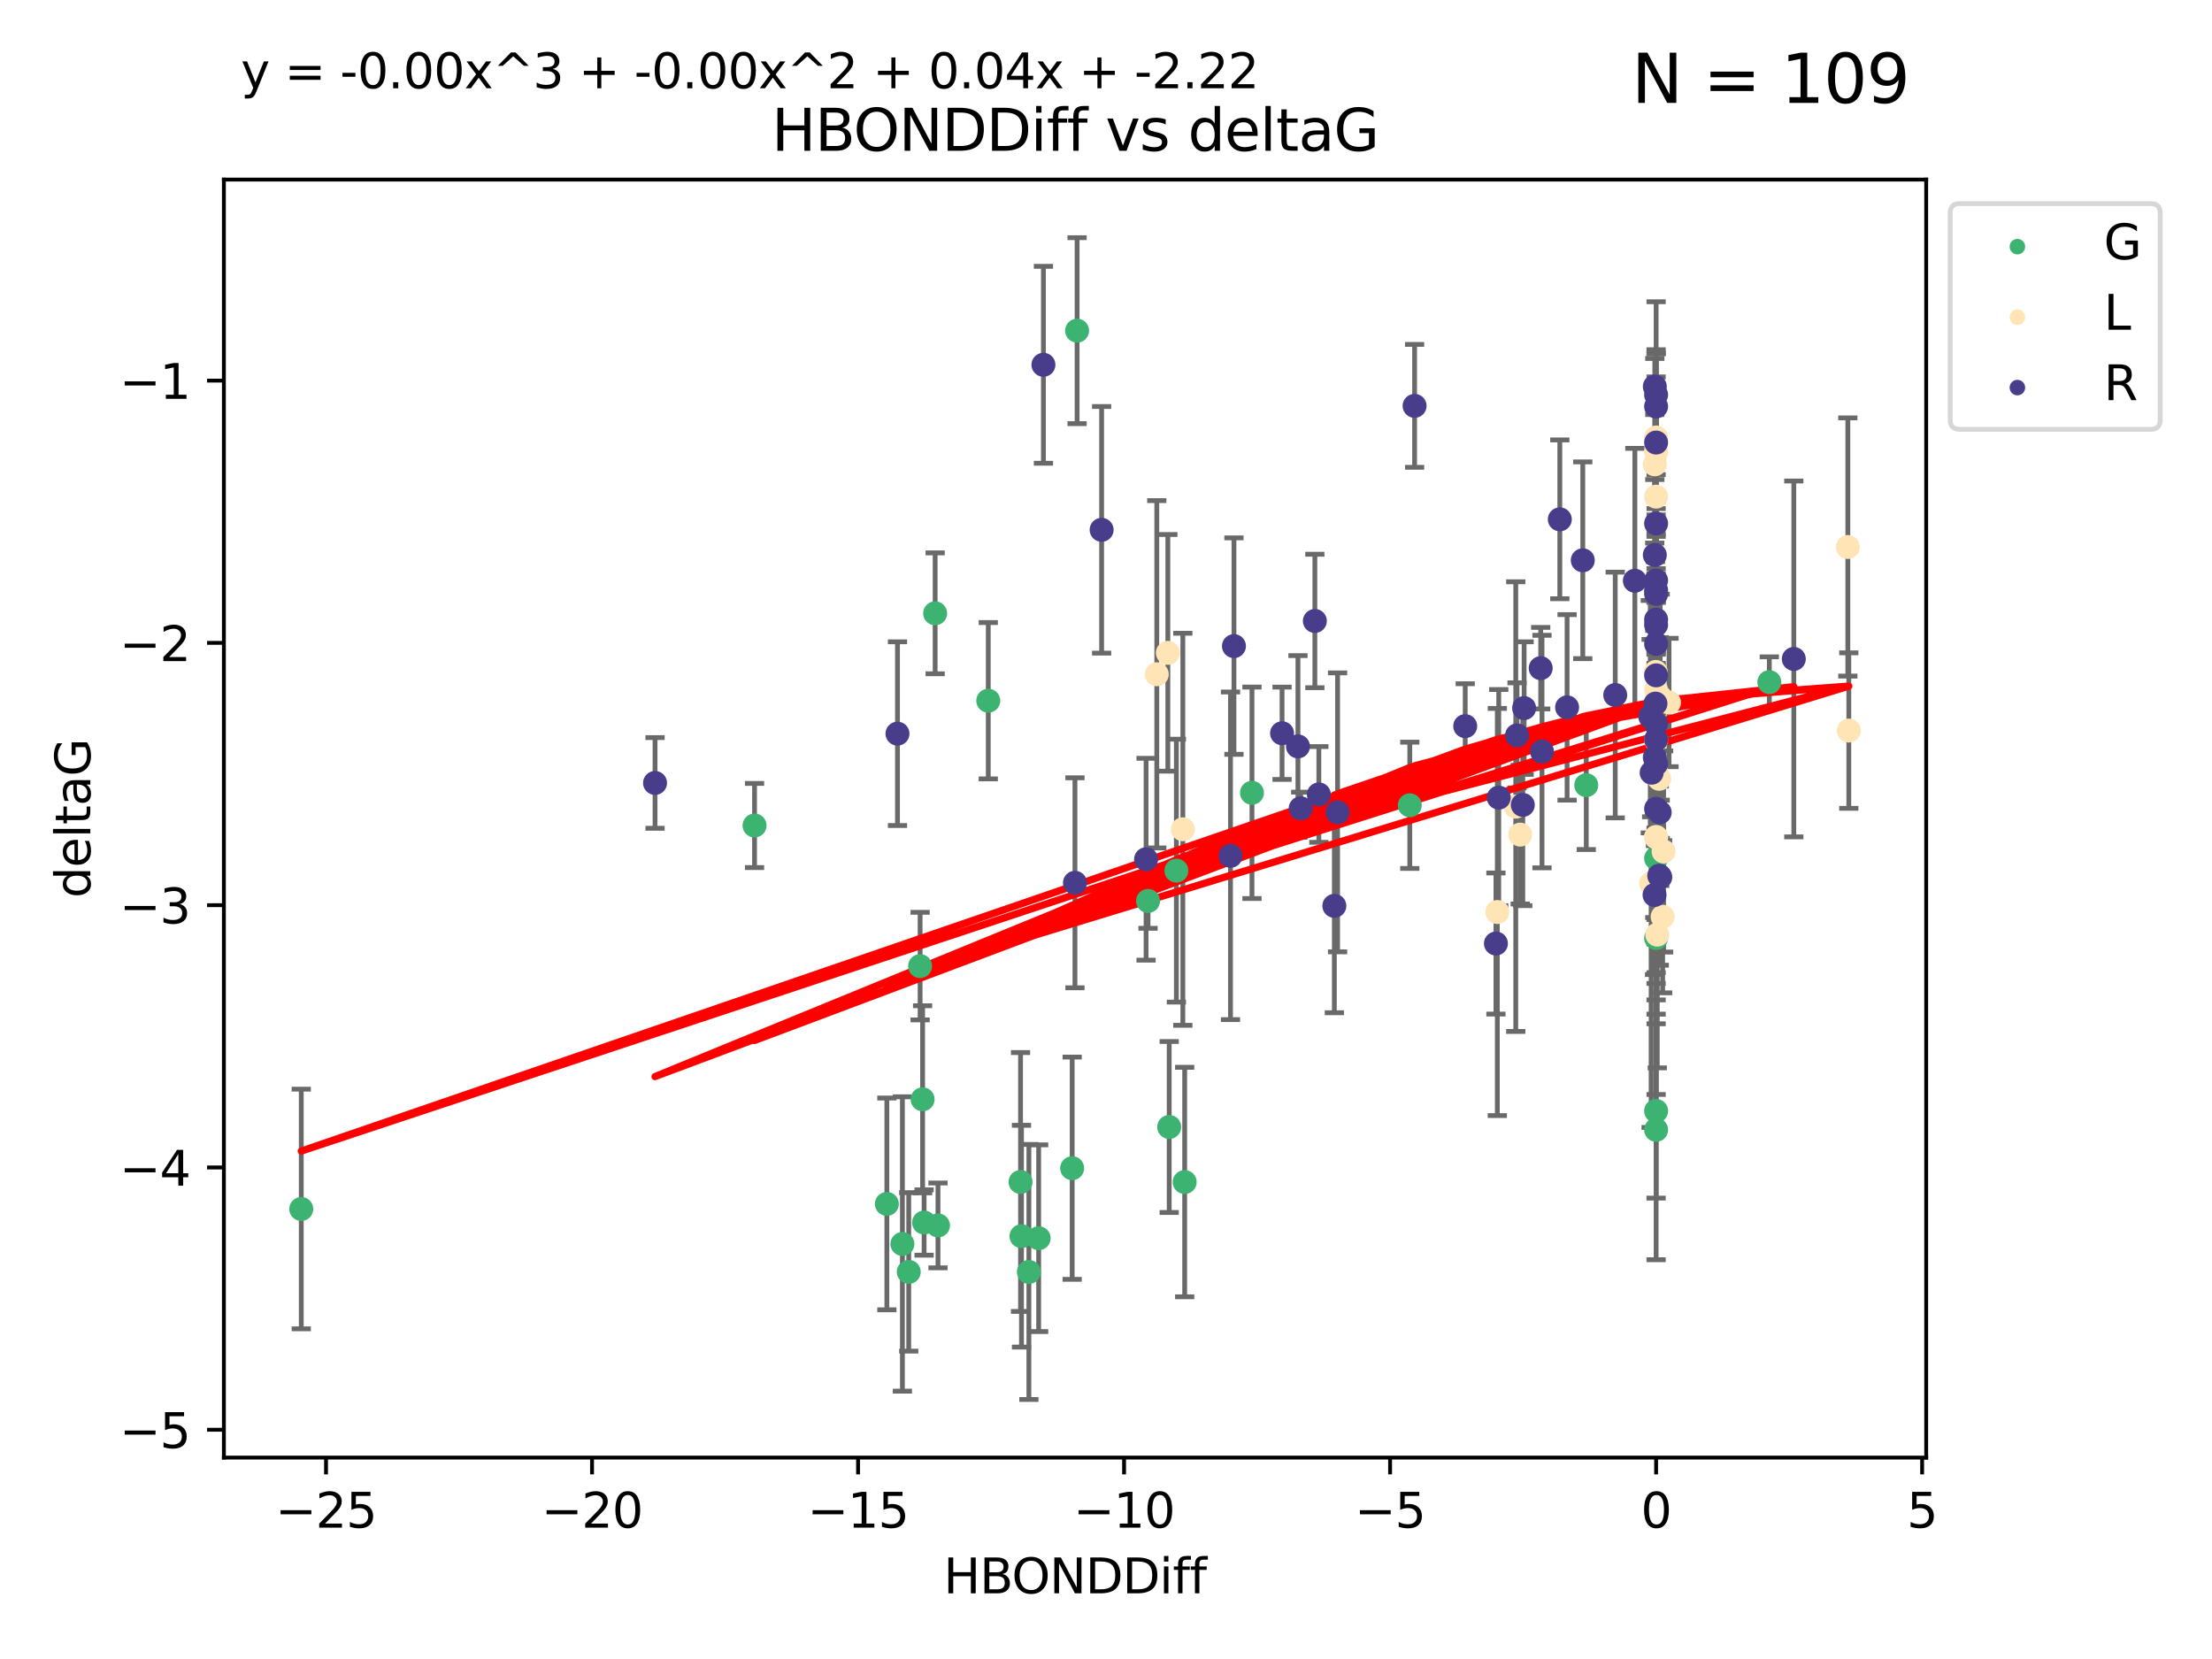 <?xml version="1.0" encoding="utf-8" standalone="no"?>
<!DOCTYPE svg PUBLIC "-//W3C//DTD SVG 1.1//EN"
  "http://www.w3.org/Graphics/SVG/1.1/DTD/svg11.dtd">
<svg xmlns:xlink="http://www.w3.org/1999/xlink" width="460.8pt" height="345.6pt" viewBox="0 0 460.8 345.6" xmlns="http://www.w3.org/2000/svg" version="1.1">
 <defs>
  <style type="text/css">*{stroke-linejoin: round; stroke-linecap: butt}</style>
 </defs>
 <g id="figure_1">
  <g id="patch_1">
   <path d="M 0 345.6 
L 460.8 345.6 
L 460.8 0 
L 0 0 
z
" style="fill: #ffffff"/>
  </g>
  <g id="axes_1">
   <g id="patch_2">
    <path d="M 46.64 303.64 
L 401.26 303.64 
L 401.26 37.411 
L 46.64 37.411 
z
" style="fill: #ffffff"/>
   </g>
   <g id="PathCollection_1">
    <defs>
     <path id="mfa4d40ed98" d="M 0 1.118 
C 0.297 1.118 0.581 1 0.791 0.791 
C 1 0.581 1.118 0.297 1.118 0 
C 1.118 -0.297 1 -0.581 0.791 -0.791 
C 0.581 -1 0.297 -1.118 0 -1.118 
C -0.297 -1.118 -0.581 -1 -0.791 -0.791 
C -1 -0.581 -1.118 -0.297 -1.118 0 
C -1.118 0.297 -1 0.581 -0.791 0.791 
C -0.581 1 -0.297 1.118 0 1.118 
z
" style="stroke: #3cb371"/>
    </defs>
    <g clip-path="url(#p46fd8d74ad)">
     <use xlink:href="#mfa4d40ed98" x="214.337" y="264.972" style="fill: #3cb371; stroke: #3cb371"/>
     <use xlink:href="#mfa4d40ed98" x="223.352" y="243.357" style="fill: #3cb371; stroke: #3cb371"/>
     <use xlink:href="#mfa4d40ed98" x="187.987" y="259.141" style="fill: #3cb371; stroke: #3cb371"/>
     <use xlink:href="#mfa4d40ed98" x="62.759" y="251.854" style="fill: #3cb371; stroke: #3cb371"/>
     <use xlink:href="#mfa4d40ed98" x="212.793" y="257.518" style="fill: #3cb371; stroke: #3cb371"/>
     <use xlink:href="#mfa4d40ed98" x="212.599" y="246.229" style="fill: #3cb371; stroke: #3cb371"/>
     <use xlink:href="#mfa4d40ed98" x="195.4" y="255.28" style="fill: #3cb371; stroke: #3cb371"/>
     <use xlink:href="#mfa4d40ed98" x="216.372" y="257.942" style="fill: #3cb371; stroke: #3cb371"/>
     <use xlink:href="#mfa4d40ed98" x="368.581" y="142.106" style="fill: #3cb371; stroke: #3cb371"/>
     <use xlink:href="#mfa4d40ed98" x="224.378" y="68.883" style="fill: #3cb371; stroke: #3cb371"/>
     <use xlink:href="#mfa4d40ed98" x="192.508" y="254.674" style="fill: #3cb371; stroke: #3cb371"/>
     <use xlink:href="#mfa4d40ed98" x="246.792" y="246.241" style="fill: #3cb371; stroke: #3cb371"/>
     <use xlink:href="#mfa4d40ed98" x="189.307" y="264.956" style="fill: #3cb371; stroke: #3cb371"/>
     <use xlink:href="#mfa4d40ed98" x="243.567" y="234.768" style="fill: #3cb371; stroke: #3cb371"/>
     <use xlink:href="#mfa4d40ed98" x="191.677" y="201.259" style="fill: #3cb371; stroke: #3cb371"/>
     <use xlink:href="#mfa4d40ed98" x="184.749" y="250.798" style="fill: #3cb371; stroke: #3cb371"/>
     <use xlink:href="#mfa4d40ed98" x="192.195" y="229.002" style="fill: #3cb371; stroke: #3cb371"/>
     <use xlink:href="#mfa4d40ed98" x="194.807" y="127.765" style="fill: #3cb371; stroke: #3cb371"/>
     <use xlink:href="#mfa4d40ed98" x="293.685" y="167.759" style="fill: #3cb371; stroke: #3cb371"/>
     <use xlink:href="#mfa4d40ed98" x="245.062" y="181.37" style="fill: #3cb371; stroke: #3cb371"/>
     <use xlink:href="#mfa4d40ed98" x="260.809" y="165.153" style="fill: #3cb371; stroke: #3cb371"/>
     <use xlink:href="#mfa4d40ed98" x="239.158" y="187.683" style="fill: #3cb371; stroke: #3cb371"/>
     <use xlink:href="#mfa4d40ed98" x="344.998" y="195.399" style="fill: #3cb371; stroke: #3cb371"/>
     <use xlink:href="#mfa4d40ed98" x="344.998" y="178.803" style="fill: #3cb371; stroke: #3cb371"/>
     <use xlink:href="#mfa4d40ed98" x="330.446" y="163.562" style="fill: #3cb371; stroke: #3cb371"/>
     <use xlink:href="#mfa4d40ed98" x="344.998" y="235.362" style="fill: #3cb371; stroke: #3cb371"/>
     <use xlink:href="#mfa4d40ed98" x="205.873" y="145.972" style="fill: #3cb371; stroke: #3cb371"/>
     <use xlink:href="#mfa4d40ed98" x="157.186" y="171.969" style="fill: #3cb371; stroke: #3cb371"/>
     <use xlink:href="#mfa4d40ed98" x="344.998" y="231.428" style="fill: #3cb371; stroke: #3cb371"/>
    </g>
   </g>
   <g id="PathCollection_2">
    <defs>
     <path id="m98d0c9276d" d="M 0 1.118 
C 0.297 1.118 0.581 1 0.791 0.791 
C 1 0.581 1.118 0.297 1.118 0 
C 1.118 -0.297 1 -0.581 0.791 -0.791 
C 0.581 -1 0.297 -1.118 0 -1.118 
C -0.297 -1.118 -0.581 -1 -0.791 -0.791 
C -1 -0.581 -1.118 -0.297 -1.118 0 
C -1.118 0.297 -1 0.581 -0.791 0.791 
C -0.581 1 -0.297 1.118 0 1.118 
z
" style="stroke: #ffe4b5"/>
    </defs>
    <g clip-path="url(#p46fd8d74ad)">
     <use xlink:href="#m98d0c9276d" x="346.361" y="190.979" style="fill: #ffe4b5; stroke: #ffe4b5"/>
     <use xlink:href="#m98d0c9276d" x="316.689" y="173.867" style="fill: #ffe4b5; stroke: #ffe4b5"/>
     <use xlink:href="#m98d0c9276d" x="344.998" y="160.77" style="fill: #ffe4b5; stroke: #ffe4b5"/>
     <use xlink:href="#m98d0c9276d" x="315.761" y="168.033" style="fill: #ffe4b5; stroke: #ffe4b5"/>
     <use xlink:href="#m98d0c9276d" x="246.406" y="172.755" style="fill: #ffe4b5; stroke: #ffe4b5"/>
     <use xlink:href="#m98d0c9276d" x="344.998" y="94.182" style="fill: #ffe4b5; stroke: #ffe4b5"/>
     <use xlink:href="#m98d0c9276d" x="243.284" y="135.997" style="fill: #ffe4b5; stroke: #ffe4b5"/>
     <use xlink:href="#m98d0c9276d" x="384.938" y="113.949" style="fill: #ffe4b5; stroke: #ffe4b5"/>
     <use xlink:href="#m98d0c9276d" x="347.687" y="146.342" style="fill: #ffe4b5; stroke: #ffe4b5"/>
     <use xlink:href="#m98d0c9276d" x="344.93" y="139.975" style="fill: #ffe4b5; stroke: #ffe4b5"/>
     <use xlink:href="#m98d0c9276d" x="346.559" y="177.38" style="fill: #ffe4b5; stroke: #ffe4b5"/>
     <use xlink:href="#m98d0c9276d" x="344.998" y="103.457" style="fill: #ffe4b5; stroke: #ffe4b5"/>
     <use xlink:href="#m98d0c9276d" x="344.998" y="91.135" style="fill: #ffe4b5; stroke: #ffe4b5"/>
     <use xlink:href="#m98d0c9276d" x="385.141" y="152.194" style="fill: #ffe4b5; stroke: #ffe4b5"/>
     <use xlink:href="#m98d0c9276d" x="344.998" y="174.414" style="fill: #ffe4b5; stroke: #ffe4b5"/>
     <use xlink:href="#m98d0c9276d" x="344.998" y="174.371" style="fill: #ffe4b5; stroke: #ffe4b5"/>
     <use xlink:href="#m98d0c9276d" x="343.962" y="184.029" style="fill: #ffe4b5; stroke: #ffe4b5"/>
     <use xlink:href="#m98d0c9276d" x="344.71" y="96.731" style="fill: #ffe4b5; stroke: #ffe4b5"/>
     <use xlink:href="#m98d0c9276d" x="240.979" y="140.463" style="fill: #ffe4b5; stroke: #ffe4b5"/>
     <use xlink:href="#m98d0c9276d" x="311.922" y="189.987" style="fill: #ffe4b5; stroke: #ffe4b5"/>
     <use xlink:href="#m98d0c9276d" x="345.238" y="194.696" style="fill: #ffe4b5; stroke: #ffe4b5"/>
     <use xlink:href="#m98d0c9276d" x="345.85" y="145.235" style="fill: #ffe4b5; stroke: #ffe4b5"/>
     <use xlink:href="#m98d0c9276d" x="345.64" y="162.236" style="fill: #ffe4b5; stroke: #ffe4b5"/>
     <use xlink:href="#m98d0c9276d" x="344.998" y="154.198" style="fill: #ffe4b5; stroke: #ffe4b5"/>
     <use xlink:href="#m98d0c9276d" x="344.998" y="143.764" style="fill: #ffe4b5; stroke: #ffe4b5"/>
    </g>
   </g>
   <g id="PathCollection_3">
    <defs>
     <path id="m8d74a31646" d="M 0 1.118 
C 0.297 1.118 0.581 1 0.791 0.791 
C 1 0.581 1.118 0.297 1.118 0 
C 1.118 -0.297 1 -0.581 0.791 -0.791 
C 0.581 -1 0.297 -1.118 0 -1.118 
C -0.297 -1.118 -0.581 -1 -0.791 -0.791 
C -1 -0.581 -1.118 -0.297 -1.118 0 
C -1.118 0.297 -1 0.581 -0.791 0.791 
C -0.581 1 -0.297 1.118 0 1.118 
z
" style="stroke: #483d8b"/>
    </defs>
    <g clip-path="url(#p46fd8d74ad)">
     <use xlink:href="#m8d74a31646" x="136.458" y="163.103" style="fill: #483d8b; stroke: #483d8b"/>
     <use xlink:href="#m8d74a31646" x="344.998" y="123.719" style="fill: #483d8b; stroke: #483d8b"/>
     <use xlink:href="#m8d74a31646" x="305.231" y="151.269" style="fill: #483d8b; stroke: #483d8b"/>
     <use xlink:href="#m8d74a31646" x="321.229" y="156.565" style="fill: #483d8b; stroke: #483d8b"/>
     <use xlink:href="#m8d74a31646" x="256.337" y="178.28" style="fill: #483d8b; stroke: #483d8b"/>
     <use xlink:href="#m8d74a31646" x="344.998" y="159.129" style="fill: #483d8b; stroke: #483d8b"/>
     <use xlink:href="#m8d74a31646" x="223.933" y="183.902" style="fill: #483d8b; stroke: #483d8b"/>
     <use xlink:href="#m8d74a31646" x="344.998" y="130.157" style="fill: #483d8b; stroke: #483d8b"/>
     <use xlink:href="#m8d74a31646" x="273.909" y="129.36" style="fill: #483d8b; stroke: #483d8b"/>
     <use xlink:href="#m8d74a31646" x="344.728" y="80.519" style="fill: #483d8b; stroke: #483d8b"/>
     <use xlink:href="#m8d74a31646" x="343.789" y="149.3" style="fill: #483d8b; stroke: #483d8b"/>
     <use xlink:href="#m8d74a31646" x="344.069" y="160.968" style="fill: #483d8b; stroke: #483d8b"/>
     <use xlink:href="#m8d74a31646" x="344.998" y="150.812" style="fill: #483d8b; stroke: #483d8b"/>
     <use xlink:href="#m8d74a31646" x="317.226" y="167.681" style="fill: #483d8b; stroke: #483d8b"/>
     <use xlink:href="#m8d74a31646" x="344.726" y="157.788" style="fill: #483d8b; stroke: #483d8b"/>
     <use xlink:href="#m8d74a31646" x="229.489" y="110.37" style="fill: #483d8b; stroke: #483d8b"/>
     <use xlink:href="#m8d74a31646" x="340.573" y="120.983" style="fill: #483d8b; stroke: #483d8b"/>
     <use xlink:href="#m8d74a31646" x="344.727" y="115.619" style="fill: #483d8b; stroke: #483d8b"/>
     <use xlink:href="#m8d74a31646" x="238.748" y="178.995" style="fill: #483d8b; stroke: #483d8b"/>
     <use xlink:href="#m8d74a31646" x="267.077" y="152.749" style="fill: #483d8b; stroke: #483d8b"/>
     <use xlink:href="#m8d74a31646" x="277.97" y="188.709" style="fill: #483d8b; stroke: #483d8b"/>
     <use xlink:href="#m8d74a31646" x="344.998" y="84.676" style="fill: #483d8b; stroke: #483d8b"/>
     <use xlink:href="#m8d74a31646" x="257.055" y="134.596" style="fill: #483d8b; stroke: #483d8b"/>
     <use xlink:href="#m8d74a31646" x="317.503" y="147.512" style="fill: #483d8b; stroke: #483d8b"/>
     <use xlink:href="#m8d74a31646" x="345.872" y="182.716" style="fill: #483d8b; stroke: #483d8b"/>
     <use xlink:href="#m8d74a31646" x="373.683" y="137.267" style="fill: #483d8b; stroke: #483d8b"/>
     <use xlink:href="#m8d74a31646" x="312.215" y="166.164" style="fill: #483d8b; stroke: #483d8b"/>
     <use xlink:href="#m8d74a31646" x="270.962" y="168.386" style="fill: #483d8b; stroke: #483d8b"/>
     <use xlink:href="#m8d74a31646" x="217.366" y="75.991" style="fill: #483d8b; stroke: #483d8b"/>
     <use xlink:href="#m8d74a31646" x="344.998" y="134.129" style="fill: #483d8b; stroke: #483d8b"/>
     <use xlink:href="#m8d74a31646" x="324.938" y="108.187" style="fill: #483d8b; stroke: #483d8b"/>
     <use xlink:href="#m8d74a31646" x="345.65" y="182.412" style="fill: #483d8b; stroke: #483d8b"/>
     <use xlink:href="#m8d74a31646" x="344.862" y="146.574" style="fill: #483d8b; stroke: #483d8b"/>
     <use xlink:href="#m8d74a31646" x="316.026" y="153.191" style="fill: #483d8b; stroke: #483d8b"/>
     <use xlink:href="#m8d74a31646" x="270.389" y="155.488" style="fill: #483d8b; stroke: #483d8b"/>
     <use xlink:href="#m8d74a31646" x="336.481" y="144.785" style="fill: #483d8b; stroke: #483d8b"/>
     <use xlink:href="#m8d74a31646" x="344.998" y="168.482" style="fill: #483d8b; stroke: #483d8b"/>
     <use xlink:href="#m8d74a31646" x="344.998" y="92.189" style="fill: #483d8b; stroke: #483d8b"/>
     <use xlink:href="#m8d74a31646" x="311.631" y="196.553" style="fill: #483d8b; stroke: #483d8b"/>
     <use xlink:href="#m8d74a31646" x="278.642" y="169.229" style="fill: #483d8b; stroke: #483d8b"/>
     <use xlink:href="#m8d74a31646" x="344.998" y="120.915" style="fill: #483d8b; stroke: #483d8b"/>
     <use xlink:href="#m8d74a31646" x="186.961" y="152.834" style="fill: #483d8b; stroke: #483d8b"/>
     <use xlink:href="#m8d74a31646" x="344.998" y="82.238" style="fill: #483d8b; stroke: #483d8b"/>
     <use xlink:href="#m8d74a31646" x="320.956" y="139.191" style="fill: #483d8b; stroke: #483d8b"/>
     <use xlink:href="#m8d74a31646" x="326.452" y="147.356" style="fill: #483d8b; stroke: #483d8b"/>
     <use xlink:href="#m8d74a31646" x="274.74" y="165.494" style="fill: #483d8b; stroke: #483d8b"/>
     <use xlink:href="#m8d74a31646" x="344.998" y="140.689" style="fill: #483d8b; stroke: #483d8b"/>
     <use xlink:href="#m8d74a31646" x="344.998" y="154.06" style="fill: #483d8b; stroke: #483d8b"/>
     <use xlink:href="#m8d74a31646" x="329.722" y="116.717" style="fill: #483d8b; stroke: #483d8b"/>
     <use xlink:href="#m8d74a31646" x="294.686" y="84.549" style="fill: #483d8b; stroke: #483d8b"/>
     <use xlink:href="#m8d74a31646" x="344.998" y="109.055" style="fill: #483d8b; stroke: #483d8b"/>
     <use xlink:href="#m8d74a31646" x="344.672" y="186.434" style="fill: #483d8b; stroke: #483d8b"/>
     <use xlink:href="#m8d74a31646" x="345.743" y="169.235" style="fill: #483d8b; stroke: #483d8b"/>
     <use xlink:href="#m8d74a31646" x="344.998" y="129.081" style="fill: #483d8b; stroke: #483d8b"/>
     <use xlink:href="#m8d74a31646" x="344.998" y="122.945" style="fill: #483d8b; stroke: #483d8b"/>
    </g>
   </g>
   <g id="matplotlib.axis_1">
    <g id="xtick_1">
     <g id="line2d_1">
      <defs>
       <path id="m7b0ee0fd76" d="M 0 0 
L 0 3.5 
" style="stroke: #000000; stroke-width: 0.8"/>
      </defs>
      <g>
       <use xlink:href="#m7b0ee0fd76" x="67.917" y="303.64" style="stroke: #000000; stroke-width: 0.8"/>
      </g>
     </g>
     <g id="text_1">
      <!-- −25 -->
      <g transform="translate(57.365 318.238)scale(0.1 -0.1)">
       <defs>
        <path id="DejaVuSans-2212" d="M 678 2272 
L 4684 2272 
L 4684 1741 
L 678 1741 
L 678 2272 
z
" transform="scale(0.016)"/>
        <path id="DejaVuSans-32" d="M 1228 531 
L 3431 531 
L 3431 0 
L 469 0 
L 469 531 
Q 828 903 1448 1529 
Q 2069 2156 2228 2338 
Q 2531 2678 2651 2914 
Q 2772 3150 2772 3378 
Q 2772 3750 2511 3984 
Q 2250 4219 1831 4219 
Q 1534 4219 1204 4116 
Q 875 4013 500 3803 
L 500 4441 
Q 881 4594 1212 4672 
Q 1544 4750 1819 4750 
Q 2544 4750 2975 4387 
Q 3406 4025 3406 3419 
Q 3406 3131 3298 2873 
Q 3191 2616 2906 2266 
Q 2828 2175 2409 1742 
Q 1991 1309 1228 531 
z
" transform="scale(0.016)"/>
        <path id="DejaVuSans-35" d="M 691 4666 
L 3169 4666 
L 3169 4134 
L 1269 4134 
L 1269 2991 
Q 1406 3038 1543 3061 
Q 1681 3084 1819 3084 
Q 2600 3084 3056 2656 
Q 3513 2228 3513 1497 
Q 3513 744 3044 326 
Q 2575 -91 1722 -91 
Q 1428 -91 1123 -41 
Q 819 9 494 109 
L 494 744 
Q 775 591 1075 516 
Q 1375 441 1709 441 
Q 2250 441 2565 725 
Q 2881 1009 2881 1497 
Q 2881 1984 2565 2268 
Q 2250 2553 1709 2553 
Q 1456 2553 1204 2497 
Q 953 2441 691 2322 
L 691 4666 
z
" transform="scale(0.016)"/>
       </defs>
       <use xlink:href="#DejaVuSans-2212"/>
       <use xlink:href="#DejaVuSans-32" x="83.789"/>
       <use xlink:href="#DejaVuSans-35" x="147.412"/>
      </g>
     </g>
    </g>
    <g id="xtick_2">
     <g id="line2d_2">
      <g>
       <use xlink:href="#m7b0ee0fd76" x="123.333" y="303.64" style="stroke: #000000; stroke-width: 0.8"/>
      </g>
     </g>
     <g id="text_2">
      <!-- −20 -->
      <g transform="translate(112.781 318.238)scale(0.1 -0.1)">
       <defs>
        <path id="DejaVuSans-30" d="M 2034 4250 
Q 1547 4250 1301 3770 
Q 1056 3291 1056 2328 
Q 1056 1369 1301 889 
Q 1547 409 2034 409 
Q 2525 409 2770 889 
Q 3016 1369 3016 2328 
Q 3016 3291 2770 3770 
Q 2525 4250 2034 4250 
z
M 2034 4750 
Q 2819 4750 3233 4129 
Q 3647 3509 3647 2328 
Q 3647 1150 3233 529 
Q 2819 -91 2034 -91 
Q 1250 -91 836 529 
Q 422 1150 422 2328 
Q 422 3509 836 4129 
Q 1250 4750 2034 4750 
z
" transform="scale(0.016)"/>
       </defs>
       <use xlink:href="#DejaVuSans-2212"/>
       <use xlink:href="#DejaVuSans-32" x="83.789"/>
       <use xlink:href="#DejaVuSans-30" x="147.412"/>
      </g>
     </g>
    </g>
    <g id="xtick_3">
     <g id="line2d_3">
      <g>
       <use xlink:href="#m7b0ee0fd76" x="178.75" y="303.64" style="stroke: #000000; stroke-width: 0.8"/>
      </g>
     </g>
     <g id="text_3">
      <!-- −15 -->
      <g transform="translate(168.197 318.238)scale(0.1 -0.1)">
       <defs>
        <path id="DejaVuSans-31" d="M 794 531 
L 1825 531 
L 1825 4091 
L 703 3866 
L 703 4441 
L 1819 4666 
L 2450 4666 
L 2450 531 
L 3481 531 
L 3481 0 
L 794 0 
L 794 531 
z
" transform="scale(0.016)"/>
       </defs>
       <use xlink:href="#DejaVuSans-2212"/>
       <use xlink:href="#DejaVuSans-31" x="83.789"/>
       <use xlink:href="#DejaVuSans-35" x="147.412"/>
      </g>
     </g>
    </g>
    <g id="xtick_4">
     <g id="line2d_4">
      <g>
       <use xlink:href="#m7b0ee0fd76" x="234.166" y="303.64" style="stroke: #000000; stroke-width: 0.8"/>
      </g>
     </g>
     <g id="text_4">
      <!-- −10 -->
      <g transform="translate(223.614 318.238)scale(0.1 -0.1)">
       <use xlink:href="#DejaVuSans-2212"/>
       <use xlink:href="#DejaVuSans-31" x="83.789"/>
       <use xlink:href="#DejaVuSans-30" x="147.412"/>
      </g>
     </g>
    </g>
    <g id="xtick_5">
     <g id="line2d_5">
      <g>
       <use xlink:href="#m7b0ee0fd76" x="289.582" y="303.64" style="stroke: #000000; stroke-width: 0.8"/>
      </g>
     </g>
     <g id="text_5">
      <!-- −5 -->
      <g transform="translate(282.211 318.238)scale(0.1 -0.1)">
       <use xlink:href="#DejaVuSans-2212"/>
       <use xlink:href="#DejaVuSans-35" x="83.789"/>
      </g>
     </g>
    </g>
    <g id="xtick_6">
     <g id="line2d_6">
      <g>
       <use xlink:href="#m7b0ee0fd76" x="344.998" y="303.64" style="stroke: #000000; stroke-width: 0.8"/>
      </g>
     </g>
     <g id="text_6">
      <!-- 0 -->
      <g transform="translate(341.817 318.238)scale(0.1 -0.1)">
       <use xlink:href="#DejaVuSans-30"/>
      </g>
     </g>
    </g>
    <g id="xtick_7">
     <g id="line2d_7">
      <g>
       <use xlink:href="#m7b0ee0fd76" x="400.415" y="303.64" style="stroke: #000000; stroke-width: 0.8"/>
      </g>
     </g>
     <g id="text_7">
      <!-- 5 -->
      <g transform="translate(397.233 318.238)scale(0.1 -0.1)">
       <use xlink:href="#DejaVuSans-35"/>
      </g>
     </g>
    </g>
    <g id="text_8">
     <!-- HBONDDiff -->
     <g transform="translate(196.561 331.917)scale(0.1 -0.1)">
      <defs>
       <path id="DejaVuSans-48" d="M 628 4666 
L 1259 4666 
L 1259 2753 
L 3553 2753 
L 3553 4666 
L 4184 4666 
L 4184 0 
L 3553 0 
L 3553 2222 
L 1259 2222 
L 1259 0 
L 628 0 
L 628 4666 
z
" transform="scale(0.016)"/>
       <path id="DejaVuSans-42" d="M 1259 2228 
L 1259 519 
L 2272 519 
Q 2781 519 3026 730 
Q 3272 941 3272 1375 
Q 3272 1813 3026 2020 
Q 2781 2228 2272 2228 
L 1259 2228 
z
M 1259 4147 
L 1259 2741 
L 2194 2741 
Q 2656 2741 2882 2914 
Q 3109 3088 3109 3444 
Q 3109 3797 2882 3972 
Q 2656 4147 2194 4147 
L 1259 4147 
z
M 628 4666 
L 2241 4666 
Q 2963 4666 3353 4366 
Q 3744 4066 3744 3513 
Q 3744 3084 3544 2831 
Q 3344 2578 2956 2516 
Q 3422 2416 3680 2098 
Q 3938 1781 3938 1306 
Q 3938 681 3513 340 
Q 3088 0 2303 0 
L 628 0 
L 628 4666 
z
" transform="scale(0.016)"/>
       <path id="DejaVuSans-4f" d="M 2522 4238 
Q 1834 4238 1429 3725 
Q 1025 3213 1025 2328 
Q 1025 1447 1429 934 
Q 1834 422 2522 422 
Q 3209 422 3611 934 
Q 4013 1447 4013 2328 
Q 4013 3213 3611 3725 
Q 3209 4238 2522 4238 
z
M 2522 4750 
Q 3503 4750 4090 4092 
Q 4678 3434 4678 2328 
Q 4678 1225 4090 567 
Q 3503 -91 2522 -91 
Q 1538 -91 948 565 
Q 359 1222 359 2328 
Q 359 3434 948 4092 
Q 1538 4750 2522 4750 
z
" transform="scale(0.016)"/>
       <path id="DejaVuSans-4e" d="M 628 4666 
L 1478 4666 
L 3547 763 
L 3547 4666 
L 4159 4666 
L 4159 0 
L 3309 0 
L 1241 3903 
L 1241 0 
L 628 0 
L 628 4666 
z
" transform="scale(0.016)"/>
       <path id="DejaVuSans-44" d="M 1259 4147 
L 1259 519 
L 2022 519 
Q 2988 519 3436 956 
Q 3884 1394 3884 2338 
Q 3884 3275 3436 3711 
Q 2988 4147 2022 4147 
L 1259 4147 
z
M 628 4666 
L 1925 4666 
Q 3281 4666 3915 4102 
Q 4550 3538 4550 2338 
Q 4550 1131 3912 565 
Q 3275 0 1925 0 
L 628 0 
L 628 4666 
z
" transform="scale(0.016)"/>
       <path id="DejaVuSans-69" d="M 603 3500 
L 1178 3500 
L 1178 0 
L 603 0 
L 603 3500 
z
M 603 4863 
L 1178 4863 
L 1178 4134 
L 603 4134 
L 603 4863 
z
" transform="scale(0.016)"/>
       <path id="DejaVuSans-66" d="M 2375 4863 
L 2375 4384 
L 1825 4384 
Q 1516 4384 1395 4259 
Q 1275 4134 1275 3809 
L 1275 3500 
L 2222 3500 
L 2222 3053 
L 1275 3053 
L 1275 0 
L 697 0 
L 697 3053 
L 147 3053 
L 147 3500 
L 697 3500 
L 697 3744 
Q 697 4328 969 4595 
Q 1241 4863 1831 4863 
L 2375 4863 
z
" transform="scale(0.016)"/>
      </defs>
      <use xlink:href="#DejaVuSans-48"/>
      <use xlink:href="#DejaVuSans-42" x="75.195"/>
      <use xlink:href="#DejaVuSans-4f" x="142.049"/>
      <use xlink:href="#DejaVuSans-4e" x="220.76"/>
      <use xlink:href="#DejaVuSans-44" x="295.564"/>
      <use xlink:href="#DejaVuSans-44" x="372.566"/>
      <use xlink:href="#DejaVuSans-69" x="449.568"/>
      <use xlink:href="#DejaVuSans-66" x="477.352"/>
      <use xlink:href="#DejaVuSans-66" x="512.557"/>
     </g>
    </g>
   </g>
   <g id="matplotlib.axis_2">
    <g id="ytick_1">
     <g id="line2d_8">
      <defs>
       <path id="m737a165ce0" d="M 0 0 
L -3.5 0 
" style="stroke: #000000; stroke-width: 0.8"/>
      </defs>
      <g>
       <use xlink:href="#m737a165ce0" x="46.64" y="297.844" style="stroke: #000000; stroke-width: 0.8"/>
      </g>
     </g>
     <g id="text_9">
      <!-- −5 -->
      <g transform="translate(24.898 301.643)scale(0.1 -0.1)">
       <use xlink:href="#DejaVuSans-2212"/>
       <use xlink:href="#DejaVuSans-35" x="83.789"/>
      </g>
     </g>
    </g>
    <g id="ytick_2">
     <g id="line2d_9">
      <g>
       <use xlink:href="#m737a165ce0" x="46.64" y="243.204" style="stroke: #000000; stroke-width: 0.8"/>
      </g>
     </g>
     <g id="text_10">
      <!-- −4 -->
      <g transform="translate(24.898 247.003)scale(0.1 -0.1)">
       <defs>
        <path id="DejaVuSans-34" d="M 2419 4116 
L 825 1625 
L 2419 1625 
L 2419 4116 
z
M 2253 4666 
L 3047 4666 
L 3047 1625 
L 3713 1625 
L 3713 1100 
L 3047 1100 
L 3047 0 
L 2419 0 
L 2419 1100 
L 313 1100 
L 313 1709 
L 2253 4666 
z
" transform="scale(0.016)"/>
       </defs>
       <use xlink:href="#DejaVuSans-2212"/>
       <use xlink:href="#DejaVuSans-34" x="83.789"/>
      </g>
     </g>
    </g>
    <g id="ytick_3">
     <g id="line2d_10">
      <g>
       <use xlink:href="#m737a165ce0" x="46.64" y="188.564" style="stroke: #000000; stroke-width: 0.8"/>
      </g>
     </g>
     <g id="text_11">
      <!-- −3 -->
      <g transform="translate(24.898 192.364)scale(0.1 -0.1)">
       <defs>
        <path id="DejaVuSans-33" d="M 2597 2516 
Q 3050 2419 3304 2112 
Q 3559 1806 3559 1356 
Q 3559 666 3084 287 
Q 2609 -91 1734 -91 
Q 1441 -91 1130 -33 
Q 819 25 488 141 
L 488 750 
Q 750 597 1062 519 
Q 1375 441 1716 441 
Q 2309 441 2620 675 
Q 2931 909 2931 1356 
Q 2931 1769 2642 2001 
Q 2353 2234 1838 2234 
L 1294 2234 
L 1294 2753 
L 1863 2753 
Q 2328 2753 2575 2939 
Q 2822 3125 2822 3475 
Q 2822 3834 2567 4026 
Q 2313 4219 1838 4219 
Q 1578 4219 1281 4162 
Q 984 4106 628 3988 
L 628 4550 
Q 988 4650 1302 4700 
Q 1616 4750 1894 4750 
Q 2613 4750 3031 4423 
Q 3450 4097 3450 3541 
Q 3450 3153 3228 2886 
Q 3006 2619 2597 2516 
z
" transform="scale(0.016)"/>
       </defs>
       <use xlink:href="#DejaVuSans-2212"/>
       <use xlink:href="#DejaVuSans-33" x="83.789"/>
      </g>
     </g>
    </g>
    <g id="ytick_4">
     <g id="line2d_11">
      <g>
       <use xlink:href="#m737a165ce0" x="46.64" y="133.924" style="stroke: #000000; stroke-width: 0.8"/>
      </g>
     </g>
     <g id="text_12">
      <!-- −2 -->
      <g transform="translate(24.898 137.724)scale(0.1 -0.1)">
       <use xlink:href="#DejaVuSans-2212"/>
       <use xlink:href="#DejaVuSans-32" x="83.789"/>
      </g>
     </g>
    </g>
    <g id="ytick_5">
     <g id="line2d_12">
      <g>
       <use xlink:href="#m737a165ce0" x="46.64" y="79.284" style="stroke: #000000; stroke-width: 0.8"/>
      </g>
     </g>
     <g id="text_13">
      <!-- −1 -->
      <g transform="translate(24.898 83.084)scale(0.1 -0.1)">
       <use xlink:href="#DejaVuSans-2212"/>
       <use xlink:href="#DejaVuSans-31" x="83.789"/>
      </g>
     </g>
    </g>
    <g id="text_14">
     <!-- deltaG -->
     <g transform="translate(18.818 187.064)rotate(-90)scale(0.1 -0.1)">
      <defs>
       <path id="DejaVuSans-64" d="M 2906 2969 
L 2906 4863 
L 3481 4863 
L 3481 0 
L 2906 0 
L 2906 525 
Q 2725 213 2448 61 
Q 2172 -91 1784 -91 
Q 1150 -91 751 415 
Q 353 922 353 1747 
Q 353 2572 751 3078 
Q 1150 3584 1784 3584 
Q 2172 3584 2448 3432 
Q 2725 3281 2906 2969 
z
M 947 1747 
Q 947 1113 1208 752 
Q 1469 391 1925 391 
Q 2381 391 2643 752 
Q 2906 1113 2906 1747 
Q 2906 2381 2643 2742 
Q 2381 3103 1925 3103 
Q 1469 3103 1208 2742 
Q 947 2381 947 1747 
z
" transform="scale(0.016)"/>
       <path id="DejaVuSans-65" d="M 3597 1894 
L 3597 1613 
L 953 1613 
Q 991 1019 1311 708 
Q 1631 397 2203 397 
Q 2534 397 2845 478 
Q 3156 559 3463 722 
L 3463 178 
Q 3153 47 2828 -22 
Q 2503 -91 2169 -91 
Q 1331 -91 842 396 
Q 353 884 353 1716 
Q 353 2575 817 3079 
Q 1281 3584 2069 3584 
Q 2775 3584 3186 3129 
Q 3597 2675 3597 1894 
z
M 3022 2063 
Q 3016 2534 2758 2815 
Q 2500 3097 2075 3097 
Q 1594 3097 1305 2825 
Q 1016 2553 972 2059 
L 3022 2063 
z
" transform="scale(0.016)"/>
       <path id="DejaVuSans-6c" d="M 603 4863 
L 1178 4863 
L 1178 0 
L 603 0 
L 603 4863 
z
" transform="scale(0.016)"/>
       <path id="DejaVuSans-74" d="M 1172 4494 
L 1172 3500 
L 2356 3500 
L 2356 3053 
L 1172 3053 
L 1172 1153 
Q 1172 725 1289 603 
Q 1406 481 1766 481 
L 2356 481 
L 2356 0 
L 1766 0 
Q 1100 0 847 248 
Q 594 497 594 1153 
L 594 3053 
L 172 3053 
L 172 3500 
L 594 3500 
L 594 4494 
L 1172 4494 
z
" transform="scale(0.016)"/>
       <path id="DejaVuSans-61" d="M 2194 1759 
Q 1497 1759 1228 1600 
Q 959 1441 959 1056 
Q 959 750 1161 570 
Q 1363 391 1709 391 
Q 2188 391 2477 730 
Q 2766 1069 2766 1631 
L 2766 1759 
L 2194 1759 
z
M 3341 1997 
L 3341 0 
L 2766 0 
L 2766 531 
Q 2569 213 2275 61 
Q 1981 -91 1556 -91 
Q 1019 -91 701 211 
Q 384 513 384 1019 
Q 384 1609 779 1909 
Q 1175 2209 1959 2209 
L 2766 2209 
L 2766 2266 
Q 2766 2663 2505 2880 
Q 2244 3097 1772 3097 
Q 1472 3097 1187 3025 
Q 903 2953 641 2809 
L 641 3341 
Q 956 3463 1253 3523 
Q 1550 3584 1831 3584 
Q 2591 3584 2966 3190 
Q 3341 2797 3341 1997 
z
" transform="scale(0.016)"/>
       <path id="DejaVuSans-47" d="M 3809 666 
L 3809 1919 
L 2778 1919 
L 2778 2438 
L 4434 2438 
L 4434 434 
Q 4069 175 3628 42 
Q 3188 -91 2688 -91 
Q 1594 -91 976 548 
Q 359 1188 359 2328 
Q 359 3472 976 4111 
Q 1594 4750 2688 4750 
Q 3144 4750 3555 4637 
Q 3966 4525 4313 4306 
L 4313 3634 
Q 3963 3931 3569 4081 
Q 3175 4231 2741 4231 
Q 1884 4231 1454 3753 
Q 1025 3275 1025 2328 
Q 1025 1384 1454 906 
Q 1884 428 2741 428 
Q 3075 428 3337 486 
Q 3600 544 3809 666 
z
" transform="scale(0.016)"/>
      </defs>
      <use xlink:href="#DejaVuSans-64"/>
      <use xlink:href="#DejaVuSans-65" x="63.477"/>
      <use xlink:href="#DejaVuSans-6c" x="125"/>
      <use xlink:href="#DejaVuSans-74" x="152.783"/>
      <use xlink:href="#DejaVuSans-61" x="191.992"/>
      <use xlink:href="#DejaVuSans-47" x="253.271"/>
     </g>
    </g>
   </g>
   <g id="LineCollection_1">
    <path d="M 214.337 291.539 
L 214.337 238.405 
" clip-path="url(#p46fd8d74ad)" style="fill: none; stroke: #696969"/>
    <path d="M 223.352 266.51 
L 223.352 220.204 
" clip-path="url(#p46fd8d74ad)" style="fill: none; stroke: #696969"/>
    <path d="M 187.987 289.801 
L 187.987 228.482 
" clip-path="url(#p46fd8d74ad)" style="fill: none; stroke: #696969"/>
    <path d="M 62.759 276.82 
L 62.759 226.888 
" clip-path="url(#p46fd8d74ad)" style="fill: none; stroke: #696969"/>
    <path d="M 212.793 280.619 
L 212.793 234.417 
" clip-path="url(#p46fd8d74ad)" style="fill: none; stroke: #696969"/>
    <path d="M 212.599 273.192 
L 212.599 219.267 
" clip-path="url(#p46fd8d74ad)" style="fill: none; stroke: #696969"/>
    <path d="M 195.4 264.116 
L 195.4 246.445 
" clip-path="url(#p46fd8d74ad)" style="fill: none; stroke: #696969"/>
    <path d="M 216.372 277.391 
L 216.372 238.493 
" clip-path="url(#p46fd8d74ad)" style="fill: none; stroke: #696969"/>
    <path d="M 368.581 147.375 
L 368.581 136.837 
" clip-path="url(#p46fd8d74ad)" style="fill: none; stroke: #696969"/>
    <path d="M 224.378 88.254 
L 224.378 49.513 
" clip-path="url(#p46fd8d74ad)" style="fill: none; stroke: #696969"/>
    <path d="M 192.508 261.477 
L 192.508 247.87 
" clip-path="url(#p46fd8d74ad)" style="fill: none; stroke: #696969"/>
    <path d="M 246.792 270.142 
L 246.792 222.34 
" clip-path="url(#p46fd8d74ad)" style="fill: none; stroke: #696969"/>
    <path d="M 189.307 281.463 
L 189.307 248.45 
" clip-path="url(#p46fd8d74ad)" style="fill: none; stroke: #696969"/>
    <path d="M 243.567 252.578 
L 243.567 216.959 
" clip-path="url(#p46fd8d74ad)" style="fill: none; stroke: #696969"/>
    <path d="M 191.677 212.466 
L 191.677 190.051 
" clip-path="url(#p46fd8d74ad)" style="fill: none; stroke: #696969"/>
    <path d="M 184.749 272.857 
L 184.749 228.74 
" clip-path="url(#p46fd8d74ad)" style="fill: none; stroke: #696969"/>
    <path d="M 192.195 248.489 
L 192.195 209.516 
" clip-path="url(#p46fd8d74ad)" style="fill: none; stroke: #696969"/>
    <path d="M 194.807 140.357 
L 194.807 115.174 
" clip-path="url(#p46fd8d74ad)" style="fill: none; stroke: #696969"/>
    <path d="M 293.685 180.911 
L 293.685 154.608 
" clip-path="url(#p46fd8d74ad)" style="fill: none; stroke: #696969"/>
    <path d="M 245.062 208.753 
L 245.062 153.986 
" clip-path="url(#p46fd8d74ad)" style="fill: none; stroke: #696969"/>
    <path d="M 260.809 187.175 
L 260.809 143.131 
" clip-path="url(#p46fd8d74ad)" style="fill: none; stroke: #696969"/>
    <path d="M 239.158 193.382 
L 239.158 181.984 
" clip-path="url(#p46fd8d74ad)" style="fill: none; stroke: #696969"/>
    <path d="M 344.998 211.267 
L 344.998 179.53 
" clip-path="url(#p46fd8d74ad)" style="fill: none; stroke: #696969"/>
    <path d="M 344.998 202.627 
L 344.998 154.978 
" clip-path="url(#p46fd8d74ad)" style="fill: none; stroke: #696969"/>
    <path d="M 330.446 176.973 
L 330.446 150.151 
" clip-path="url(#p46fd8d74ad)" style="fill: none; stroke: #696969"/>
    <path d="M 344.998 262.421 
L 344.998 208.303 
" clip-path="url(#p46fd8d74ad)" style="fill: none; stroke: #696969"/>
    <path d="M 205.873 162.254 
L 205.873 129.689 
" clip-path="url(#p46fd8d74ad)" style="fill: none; stroke: #696969"/>
    <path d="M 157.186 180.734 
L 157.186 163.205 
" clip-path="url(#p46fd8d74ad)" style="fill: none; stroke: #696969"/>
    <path d="M 344.998 249.586 
L 344.998 213.27 
" clip-path="url(#p46fd8d74ad)" style="fill: none; stroke: #696969"/>
   </g>
   <g id="line2d_13">
    <defs>
     <path id="m33ae189a14" d="M 2 0 
L -2 -0 
" style="stroke: #696969"/>
    </defs>
    <g clip-path="url(#p46fd8d74ad)">
     <use xlink:href="#m33ae189a14" x="214.337" y="291.539" style="fill: #696969; stroke: #696969"/>
     <use xlink:href="#m33ae189a14" x="223.352" y="266.51" style="fill: #696969; stroke: #696969"/>
     <use xlink:href="#m33ae189a14" x="187.987" y="289.801" style="fill: #696969; stroke: #696969"/>
     <use xlink:href="#m33ae189a14" x="62.759" y="276.82" style="fill: #696969; stroke: #696969"/>
     <use xlink:href="#m33ae189a14" x="212.793" y="280.619" style="fill: #696969; stroke: #696969"/>
     <use xlink:href="#m33ae189a14" x="212.599" y="273.192" style="fill: #696969; stroke: #696969"/>
     <use xlink:href="#m33ae189a14" x="195.4" y="264.116" style="fill: #696969; stroke: #696969"/>
     <use xlink:href="#m33ae189a14" x="216.372" y="277.391" style="fill: #696969; stroke: #696969"/>
     <use xlink:href="#m33ae189a14" x="368.581" y="147.375" style="fill: #696969; stroke: #696969"/>
     <use xlink:href="#m33ae189a14" x="224.378" y="88.254" style="fill: #696969; stroke: #696969"/>
     <use xlink:href="#m33ae189a14" x="192.508" y="261.477" style="fill: #696969; stroke: #696969"/>
     <use xlink:href="#m33ae189a14" x="246.792" y="270.142" style="fill: #696969; stroke: #696969"/>
     <use xlink:href="#m33ae189a14" x="189.307" y="281.463" style="fill: #696969; stroke: #696969"/>
     <use xlink:href="#m33ae189a14" x="243.567" y="252.578" style="fill: #696969; stroke: #696969"/>
     <use xlink:href="#m33ae189a14" x="191.677" y="212.466" style="fill: #696969; stroke: #696969"/>
     <use xlink:href="#m33ae189a14" x="184.749" y="272.857" style="fill: #696969; stroke: #696969"/>
     <use xlink:href="#m33ae189a14" x="192.195" y="248.489" style="fill: #696969; stroke: #696969"/>
     <use xlink:href="#m33ae189a14" x="194.807" y="140.357" style="fill: #696969; stroke: #696969"/>
     <use xlink:href="#m33ae189a14" x="293.685" y="180.911" style="fill: #696969; stroke: #696969"/>
     <use xlink:href="#m33ae189a14" x="245.062" y="208.753" style="fill: #696969; stroke: #696969"/>
     <use xlink:href="#m33ae189a14" x="260.809" y="187.175" style="fill: #696969; stroke: #696969"/>
     <use xlink:href="#m33ae189a14" x="239.158" y="193.382" style="fill: #696969; stroke: #696969"/>
     <use xlink:href="#m33ae189a14" x="344.998" y="211.267" style="fill: #696969; stroke: #696969"/>
     <use xlink:href="#m33ae189a14" x="344.998" y="202.627" style="fill: #696969; stroke: #696969"/>
     <use xlink:href="#m33ae189a14" x="330.446" y="176.973" style="fill: #696969; stroke: #696969"/>
     <use xlink:href="#m33ae189a14" x="344.998" y="262.421" style="fill: #696969; stroke: #696969"/>
     <use xlink:href="#m33ae189a14" x="205.873" y="162.254" style="fill: #696969; stroke: #696969"/>
     <use xlink:href="#m33ae189a14" x="157.186" y="180.734" style="fill: #696969; stroke: #696969"/>
     <use xlink:href="#m33ae189a14" x="344.998" y="249.586" style="fill: #696969; stroke: #696969"/>
    </g>
   </g>
   <g id="line2d_14">
    <g clip-path="url(#p46fd8d74ad)">
     <use xlink:href="#m33ae189a14" x="214.337" y="238.405" style="fill: #696969; stroke: #696969"/>
     <use xlink:href="#m33ae189a14" x="223.352" y="220.204" style="fill: #696969; stroke: #696969"/>
     <use xlink:href="#m33ae189a14" x="187.987" y="228.482" style="fill: #696969; stroke: #696969"/>
     <use xlink:href="#m33ae189a14" x="62.759" y="226.888" style="fill: #696969; stroke: #696969"/>
     <use xlink:href="#m33ae189a14" x="212.793" y="234.417" style="fill: #696969; stroke: #696969"/>
     <use xlink:href="#m33ae189a14" x="212.599" y="219.267" style="fill: #696969; stroke: #696969"/>
     <use xlink:href="#m33ae189a14" x="195.4" y="246.445" style="fill: #696969; stroke: #696969"/>
     <use xlink:href="#m33ae189a14" x="216.372" y="238.493" style="fill: #696969; stroke: #696969"/>
     <use xlink:href="#m33ae189a14" x="368.581" y="136.837" style="fill: #696969; stroke: #696969"/>
     <use xlink:href="#m33ae189a14" x="224.378" y="49.513" style="fill: #696969; stroke: #696969"/>
     <use xlink:href="#m33ae189a14" x="192.508" y="247.87" style="fill: #696969; stroke: #696969"/>
     <use xlink:href="#m33ae189a14" x="246.792" y="222.34" style="fill: #696969; stroke: #696969"/>
     <use xlink:href="#m33ae189a14" x="189.307" y="248.45" style="fill: #696969; stroke: #696969"/>
     <use xlink:href="#m33ae189a14" x="243.567" y="216.959" style="fill: #696969; stroke: #696969"/>
     <use xlink:href="#m33ae189a14" x="191.677" y="190.051" style="fill: #696969; stroke: #696969"/>
     <use xlink:href="#m33ae189a14" x="184.749" y="228.74" style="fill: #696969; stroke: #696969"/>
     <use xlink:href="#m33ae189a14" x="192.195" y="209.516" style="fill: #696969; stroke: #696969"/>
     <use xlink:href="#m33ae189a14" x="194.807" y="115.174" style="fill: #696969; stroke: #696969"/>
     <use xlink:href="#m33ae189a14" x="293.685" y="154.608" style="fill: #696969; stroke: #696969"/>
     <use xlink:href="#m33ae189a14" x="245.062" y="153.986" style="fill: #696969; stroke: #696969"/>
     <use xlink:href="#m33ae189a14" x="260.809" y="143.131" style="fill: #696969; stroke: #696969"/>
     <use xlink:href="#m33ae189a14" x="239.158" y="181.984" style="fill: #696969; stroke: #696969"/>
     <use xlink:href="#m33ae189a14" x="344.998" y="179.53" style="fill: #696969; stroke: #696969"/>
     <use xlink:href="#m33ae189a14" x="344.998" y="154.978" style="fill: #696969; stroke: #696969"/>
     <use xlink:href="#m33ae189a14" x="330.446" y="150.151" style="fill: #696969; stroke: #696969"/>
     <use xlink:href="#m33ae189a14" x="344.998" y="208.303" style="fill: #696969; stroke: #696969"/>
     <use xlink:href="#m33ae189a14" x="205.873" y="129.689" style="fill: #696969; stroke: #696969"/>
     <use xlink:href="#m33ae189a14" x="157.186" y="163.205" style="fill: #696969; stroke: #696969"/>
     <use xlink:href="#m33ae189a14" x="344.998" y="213.27" style="fill: #696969; stroke: #696969"/>
    </g>
   </g>
   <g id="LineCollection_2">
    <path d="M 346.361 206.826 
L 346.361 175.132 
" clip-path="url(#p46fd8d74ad)" style="fill: none; stroke: #696969"/>
    <path d="M 316.689 188.312 
L 316.689 159.422 
" clip-path="url(#p46fd8d74ad)" style="fill: none; stroke: #696969"/>
    <path d="M 344.998 183.34 
L 344.998 138.199 
" clip-path="url(#p46fd8d74ad)" style="fill: none; stroke: #696969"/>
    <path d="M 315.761 214.868 
L 315.761 121.197 
" clip-path="url(#p46fd8d74ad)" style="fill: none; stroke: #696969"/>
    <path d="M 246.406 213.589 
L 246.406 131.921 
" clip-path="url(#p46fd8d74ad)" style="fill: none; stroke: #696969"/>
    <path d="M 344.998 125.503 
L 344.998 62.861 
" clip-path="url(#p46fd8d74ad)" style="fill: none; stroke: #696969"/>
    <path d="M 243.284 160.649 
L 243.284 111.346 
" clip-path="url(#p46fd8d74ad)" style="fill: none; stroke: #696969"/>
    <path d="M 384.938 140.845 
L 384.938 87.053 
" clip-path="url(#p46fd8d74ad)" style="fill: none; stroke: #696969"/>
    <path d="M 347.687 159.713 
L 347.687 132.972 
" clip-path="url(#p46fd8d74ad)" style="fill: none; stroke: #696969"/>
    <path d="M 344.93 186.607 
L 344.93 93.342 
" clip-path="url(#p46fd8d74ad)" style="fill: none; stroke: #696969"/>
    <path d="M 346.559 198.329 
L 346.559 156.431 
" clip-path="url(#p46fd8d74ad)" style="fill: none; stroke: #696969"/>
    <path d="M 344.998 128.394 
L 344.998 78.519 
" clip-path="url(#p46fd8d74ad)" style="fill: none; stroke: #696969"/>
    <path d="M 344.998 108.672 
L 344.998 73.597 
" clip-path="url(#p46fd8d74ad)" style="fill: none; stroke: #696969"/>
    <path d="M 385.141 168.39 
L 385.141 135.998 
" clip-path="url(#p46fd8d74ad)" style="fill: none; stroke: #696969"/>
    <path d="M 344.998 227.997 
L 344.998 120.83 
" clip-path="url(#p46fd8d74ad)" style="fill: none; stroke: #696969"/>
    <path d="M 344.998 204.872 
L 344.998 143.869 
" clip-path="url(#p46fd8d74ad)" style="fill: none; stroke: #696969"/>
    <path d="M 343.962 234.864 
L 343.962 133.193 
" clip-path="url(#p46fd8d74ad)" style="fill: none; stroke: #696969"/>
    <path d="M 344.71 113.127 
L 344.71 80.335 
" clip-path="url(#p46fd8d74ad)" style="fill: none; stroke: #696969"/>
    <path d="M 240.979 176.639 
L 240.979 104.287 
" clip-path="url(#p46fd8d74ad)" style="fill: none; stroke: #696969"/>
    <path d="M 311.922 232.396 
L 311.922 147.578 
" clip-path="url(#p46fd8d74ad)" style="fill: none; stroke: #696969"/>
    <path d="M 345.238 222.453 
L 345.238 166.939 
" clip-path="url(#p46fd8d74ad)" style="fill: none; stroke: #696969"/>
    <path d="M 345.85 166.689 
L 345.85 123.781 
" clip-path="url(#p46fd8d74ad)" style="fill: none; stroke: #696969"/>
    <path d="M 345.64 191.641 
L 345.64 132.832 
" clip-path="url(#p46fd8d74ad)" style="fill: none; stroke: #696969"/>
    <path d="M 344.998 196.659 
L 344.998 111.737 
" clip-path="url(#p46fd8d74ad)" style="fill: none; stroke: #696969"/>
    <path d="M 344.998 183.021 
L 344.998 104.507 
" clip-path="url(#p46fd8d74ad)" style="fill: none; stroke: #696969"/>
   </g>
   <g id="line2d_15">
    <g clip-path="url(#p46fd8d74ad)">
     <use xlink:href="#m33ae189a14" x="346.361" y="206.826" style="fill: #696969; stroke: #696969"/>
     <use xlink:href="#m33ae189a14" x="316.689" y="188.312" style="fill: #696969; stroke: #696969"/>
     <use xlink:href="#m33ae189a14" x="344.998" y="183.34" style="fill: #696969; stroke: #696969"/>
     <use xlink:href="#m33ae189a14" x="315.761" y="214.868" style="fill: #696969; stroke: #696969"/>
     <use xlink:href="#m33ae189a14" x="246.406" y="213.589" style="fill: #696969; stroke: #696969"/>
     <use xlink:href="#m33ae189a14" x="344.998" y="125.503" style="fill: #696969; stroke: #696969"/>
     <use xlink:href="#m33ae189a14" x="243.284" y="160.649" style="fill: #696969; stroke: #696969"/>
     <use xlink:href="#m33ae189a14" x="384.938" y="140.845" style="fill: #696969; stroke: #696969"/>
     <use xlink:href="#m33ae189a14" x="347.687" y="159.713" style="fill: #696969; stroke: #696969"/>
     <use xlink:href="#m33ae189a14" x="344.93" y="186.607" style="fill: #696969; stroke: #696969"/>
     <use xlink:href="#m33ae189a14" x="346.559" y="198.329" style="fill: #696969; stroke: #696969"/>
     <use xlink:href="#m33ae189a14" x="344.998" y="128.394" style="fill: #696969; stroke: #696969"/>
     <use xlink:href="#m33ae189a14" x="344.998" y="108.672" style="fill: #696969; stroke: #696969"/>
     <use xlink:href="#m33ae189a14" x="385.141" y="168.39" style="fill: #696969; stroke: #696969"/>
     <use xlink:href="#m33ae189a14" x="344.998" y="227.997" style="fill: #696969; stroke: #696969"/>
     <use xlink:href="#m33ae189a14" x="344.998" y="204.872" style="fill: #696969; stroke: #696969"/>
     <use xlink:href="#m33ae189a14" x="343.962" y="234.864" style="fill: #696969; stroke: #696969"/>
     <use xlink:href="#m33ae189a14" x="344.71" y="113.127" style="fill: #696969; stroke: #696969"/>
     <use xlink:href="#m33ae189a14" x="240.979" y="176.639" style="fill: #696969; stroke: #696969"/>
     <use xlink:href="#m33ae189a14" x="311.922" y="232.396" style="fill: #696969; stroke: #696969"/>
     <use xlink:href="#m33ae189a14" x="345.238" y="222.453" style="fill: #696969; stroke: #696969"/>
     <use xlink:href="#m33ae189a14" x="345.85" y="166.689" style="fill: #696969; stroke: #696969"/>
     <use xlink:href="#m33ae189a14" x="345.64" y="191.641" style="fill: #696969; stroke: #696969"/>
     <use xlink:href="#m33ae189a14" x="344.998" y="196.659" style="fill: #696969; stroke: #696969"/>
     <use xlink:href="#m33ae189a14" x="344.998" y="183.021" style="fill: #696969; stroke: #696969"/>
    </g>
   </g>
   <g id="line2d_16">
    <g clip-path="url(#p46fd8d74ad)">
     <use xlink:href="#m33ae189a14" x="346.361" y="175.132" style="fill: #696969; stroke: #696969"/>
     <use xlink:href="#m33ae189a14" x="316.689" y="159.422" style="fill: #696969; stroke: #696969"/>
     <use xlink:href="#m33ae189a14" x="344.998" y="138.199" style="fill: #696969; stroke: #696969"/>
     <use xlink:href="#m33ae189a14" x="315.761" y="121.197" style="fill: #696969; stroke: #696969"/>
     <use xlink:href="#m33ae189a14" x="246.406" y="131.921" style="fill: #696969; stroke: #696969"/>
     <use xlink:href="#m33ae189a14" x="344.998" y="62.861" style="fill: #696969; stroke: #696969"/>
     <use xlink:href="#m33ae189a14" x="243.284" y="111.346" style="fill: #696969; stroke: #696969"/>
     <use xlink:href="#m33ae189a14" x="384.938" y="87.053" style="fill: #696969; stroke: #696969"/>
     <use xlink:href="#m33ae189a14" x="347.687" y="132.972" style="fill: #696969; stroke: #696969"/>
     <use xlink:href="#m33ae189a14" x="344.93" y="93.342" style="fill: #696969; stroke: #696969"/>
     <use xlink:href="#m33ae189a14" x="346.559" y="156.431" style="fill: #696969; stroke: #696969"/>
     <use xlink:href="#m33ae189a14" x="344.998" y="78.519" style="fill: #696969; stroke: #696969"/>
     <use xlink:href="#m33ae189a14" x="344.998" y="73.597" style="fill: #696969; stroke: #696969"/>
     <use xlink:href="#m33ae189a14" x="385.141" y="135.998" style="fill: #696969; stroke: #696969"/>
     <use xlink:href="#m33ae189a14" x="344.998" y="120.83" style="fill: #696969; stroke: #696969"/>
     <use xlink:href="#m33ae189a14" x="344.998" y="143.869" style="fill: #696969; stroke: #696969"/>
     <use xlink:href="#m33ae189a14" x="343.962" y="133.193" style="fill: #696969; stroke: #696969"/>
     <use xlink:href="#m33ae189a14" x="344.71" y="80.335" style="fill: #696969; stroke: #696969"/>
     <use xlink:href="#m33ae189a14" x="240.979" y="104.287" style="fill: #696969; stroke: #696969"/>
     <use xlink:href="#m33ae189a14" x="311.922" y="147.578" style="fill: #696969; stroke: #696969"/>
     <use xlink:href="#m33ae189a14" x="345.238" y="166.939" style="fill: #696969; stroke: #696969"/>
     <use xlink:href="#m33ae189a14" x="345.85" y="123.781" style="fill: #696969; stroke: #696969"/>
     <use xlink:href="#m33ae189a14" x="345.64" y="132.832" style="fill: #696969; stroke: #696969"/>
     <use xlink:href="#m33ae189a14" x="344.998" y="111.737" style="fill: #696969; stroke: #696969"/>
     <use xlink:href="#m33ae189a14" x="344.998" y="104.507" style="fill: #696969; stroke: #696969"/>
    </g>
   </g>
   <g id="LineCollection_3">
    <path d="M 136.458 172.549 
L 136.458 153.657 
" clip-path="url(#p46fd8d74ad)" style="fill: none; stroke: #696969"/>
    <path d="M 344.998 136.293 
L 344.998 111.145 
" clip-path="url(#p46fd8d74ad)" style="fill: none; stroke: #696969"/>
    <path d="M 305.231 160.102 
L 305.231 142.436 
" clip-path="url(#p46fd8d74ad)" style="fill: none; stroke: #696969"/>
    <path d="M 321.229 180.789 
L 321.229 132.341 
" clip-path="url(#p46fd8d74ad)" style="fill: none; stroke: #696969"/>
    <path d="M 256.337 212.404 
L 256.337 144.157 
" clip-path="url(#p46fd8d74ad)" style="fill: none; stroke: #696969"/>
    <path d="M 344.998 182.217 
L 344.998 136.041 
" clip-path="url(#p46fd8d74ad)" style="fill: none; stroke: #696969"/>
    <path d="M 223.933 205.775 
L 223.933 162.029 
" clip-path="url(#p46fd8d74ad)" style="fill: none; stroke: #696969"/>
    <path d="M 344.998 134.982 
L 344.998 125.331 
" clip-path="url(#p46fd8d74ad)" style="fill: none; stroke: #696969"/>
    <path d="M 273.909 143.26 
L 273.909 115.46 
" clip-path="url(#p46fd8d74ad)" style="fill: none; stroke: #696969"/>
    <path d="M 344.728 86.364 
L 344.728 74.673 
" clip-path="url(#p46fd8d74ad)" style="fill: none; stroke: #696969"/>
    <path d="M 343.789 173.511 
L 343.789 125.089 
" clip-path="url(#p46fd8d74ad)" style="fill: none; stroke: #696969"/>
    <path d="M 344.069 170.151 
L 344.069 151.784 
" clip-path="url(#p46fd8d74ad)" style="fill: none; stroke: #696969"/>
    <path d="M 344.998 153.224 
L 344.998 148.399 
" clip-path="url(#p46fd8d74ad)" style="fill: none; stroke: #696969"/>
    <path d="M 317.226 188.661 
L 317.226 146.701 
" clip-path="url(#p46fd8d74ad)" style="fill: none; stroke: #696969"/>
    <path d="M 344.726 191.14 
L 344.726 124.435 
" clip-path="url(#p46fd8d74ad)" style="fill: none; stroke: #696969"/>
    <path d="M 229.489 136.06 
L 229.489 84.68 
" clip-path="url(#p46fd8d74ad)" style="fill: none; stroke: #696969"/>
    <path d="M 340.573 148.567 
L 340.573 93.4 
" clip-path="url(#p46fd8d74ad)" style="fill: none; stroke: #696969"/>
    <path d="M 344.727 131.34 
L 344.727 99.898 
" clip-path="url(#p46fd8d74ad)" style="fill: none; stroke: #696969"/>
    <path d="M 238.748 200.019 
L 238.748 157.97 
" clip-path="url(#p46fd8d74ad)" style="fill: none; stroke: #696969"/>
    <path d="M 267.077 162.364 
L 267.077 143.134 
" clip-path="url(#p46fd8d74ad)" style="fill: none; stroke: #696969"/>
    <path d="M 277.97 210.973 
L 277.97 166.445 
" clip-path="url(#p46fd8d74ad)" style="fill: none; stroke: #696969"/>
    <path d="M 344.998 95.636 
L 344.998 73.716 
" clip-path="url(#p46fd8d74ad)" style="fill: none; stroke: #696969"/>
    <path d="M 257.055 157.141 
L 257.055 112.051 
" clip-path="url(#p46fd8d74ad)" style="fill: none; stroke: #696969"/>
    <path d="M 317.503 161.32 
L 317.503 133.703 
" clip-path="url(#p46fd8d74ad)" style="fill: none; stroke: #696969"/>
    <path d="M 345.872 190.788 
L 345.872 174.644 
" clip-path="url(#p46fd8d74ad)" style="fill: none; stroke: #696969"/>
    <path d="M 373.683 174.332 
L 373.683 100.201 
" clip-path="url(#p46fd8d74ad)" style="fill: none; stroke: #696969"/>
    <path d="M 312.215 188.685 
L 312.215 143.643 
" clip-path="url(#p46fd8d74ad)" style="fill: none; stroke: #696969"/>
    <path d="M 270.962 171.748 
L 270.962 165.024 
" clip-path="url(#p46fd8d74ad)" style="fill: none; stroke: #696969"/>
    <path d="M 217.366 96.501 
L 217.366 55.481 
" clip-path="url(#p46fd8d74ad)" style="fill: none; stroke: #696969"/>
    <path d="M 344.998 148.743 
L 344.998 119.514 
" clip-path="url(#p46fd8d74ad)" style="fill: none; stroke: #696969"/>
    <path d="M 324.938 124.731 
L 324.938 91.644 
" clip-path="url(#p46fd8d74ad)" style="fill: none; stroke: #696969"/>
    <path d="M 345.65 201.07 
L 345.65 163.755 
" clip-path="url(#p46fd8d74ad)" style="fill: none; stroke: #696969"/>
    <path d="M 344.862 176.151 
L 344.862 116.997 
" clip-path="url(#p46fd8d74ad)" style="fill: none; stroke: #696969"/>
    <path d="M 316.026 164.135 
L 316.026 142.247 
" clip-path="url(#p46fd8d74ad)" style="fill: none; stroke: #696969"/>
    <path d="M 270.389 174.405 
L 270.389 136.571 
" clip-path="url(#p46fd8d74ad)" style="fill: none; stroke: #696969"/>
    <path d="M 336.481 170.382 
L 336.481 119.189 
" clip-path="url(#p46fd8d74ad)" style="fill: none; stroke: #696969"/>
    <path d="M 344.998 191.56 
L 344.998 145.404 
" clip-path="url(#p46fd8d74ad)" style="fill: none; stroke: #696969"/>
    <path d="M 344.998 98.879 
L 344.998 85.499 
" clip-path="url(#p46fd8d74ad)" style="fill: none; stroke: #696969"/>
    <path d="M 311.631 211.247 
L 311.631 181.858 
" clip-path="url(#p46fd8d74ad)" style="fill: none; stroke: #696969"/>
    <path d="M 278.642 198.284 
L 278.642 140.175 
" clip-path="url(#p46fd8d74ad)" style="fill: none; stroke: #696969"/>
    <path d="M 344.998 123.378 
L 344.998 118.451 
" clip-path="url(#p46fd8d74ad)" style="fill: none; stroke: #696969"/>
    <path d="M 186.961 171.969 
L 186.961 133.699 
" clip-path="url(#p46fd8d74ad)" style="fill: none; stroke: #696969"/>
    <path d="M 344.998 91.629 
L 344.998 72.847 
" clip-path="url(#p46fd8d74ad)" style="fill: none; stroke: #696969"/>
    <path d="M 320.956 147.685 
L 320.956 130.697 
" clip-path="url(#p46fd8d74ad)" style="fill: none; stroke: #696969"/>
    <path d="M 326.452 166.68 
L 326.452 128.033 
" clip-path="url(#p46fd8d74ad)" style="fill: none; stroke: #696969"/>
    <path d="M 274.74 175.47 
L 274.74 155.519 
" clip-path="url(#p46fd8d74ad)" style="fill: none; stroke: #696969"/>
    <path d="M 344.998 160.966 
L 344.998 120.411 
" clip-path="url(#p46fd8d74ad)" style="fill: none; stroke: #696969"/>
    <path d="M 344.998 172.493 
L 344.998 135.627 
" clip-path="url(#p46fd8d74ad)" style="fill: none; stroke: #696969"/>
    <path d="M 329.722 137.21 
L 329.722 96.224 
" clip-path="url(#p46fd8d74ad)" style="fill: none; stroke: #696969"/>
    <path d="M 294.686 97.353 
L 294.686 71.745 
" clip-path="url(#p46fd8d74ad)" style="fill: none; stroke: #696969"/>
    <path d="M 344.998 133.639 
L 344.998 84.471 
" clip-path="url(#p46fd8d74ad)" style="fill: none; stroke: #696969"/>
    <path d="M 344.672 203.016 
L 344.672 169.852 
" clip-path="url(#p46fd8d74ad)" style="fill: none; stroke: #696969"/>
    <path d="M 345.743 184.469 
L 345.743 154.001 
" clip-path="url(#p46fd8d74ad)" style="fill: none; stroke: #696969"/>
    <path d="M 344.998 152.206 
L 344.998 105.957 
" clip-path="url(#p46fd8d74ad)" style="fill: none; stroke: #696969"/>
    <path d="M 344.998 138.618 
L 344.998 107.272 
" clip-path="url(#p46fd8d74ad)" style="fill: none; stroke: #696969"/>
   </g>
   <g id="line2d_17">
    <g clip-path="url(#p46fd8d74ad)">
     <use xlink:href="#m33ae189a14" x="136.458" y="172.549" style="fill: #696969; stroke: #696969"/>
     <use xlink:href="#m33ae189a14" x="344.998" y="136.293" style="fill: #696969; stroke: #696969"/>
     <use xlink:href="#m33ae189a14" x="305.231" y="160.102" style="fill: #696969; stroke: #696969"/>
     <use xlink:href="#m33ae189a14" x="321.229" y="180.789" style="fill: #696969; stroke: #696969"/>
     <use xlink:href="#m33ae189a14" x="256.337" y="212.404" style="fill: #696969; stroke: #696969"/>
     <use xlink:href="#m33ae189a14" x="344.998" y="182.217" style="fill: #696969; stroke: #696969"/>
     <use xlink:href="#m33ae189a14" x="223.933" y="205.775" style="fill: #696969; stroke: #696969"/>
     <use xlink:href="#m33ae189a14" x="344.998" y="134.982" style="fill: #696969; stroke: #696969"/>
     <use xlink:href="#m33ae189a14" x="273.909" y="143.26" style="fill: #696969; stroke: #696969"/>
     <use xlink:href="#m33ae189a14" x="344.728" y="86.364" style="fill: #696969; stroke: #696969"/>
     <use xlink:href="#m33ae189a14" x="343.789" y="173.511" style="fill: #696969; stroke: #696969"/>
     <use xlink:href="#m33ae189a14" x="344.069" y="170.151" style="fill: #696969; stroke: #696969"/>
     <use xlink:href="#m33ae189a14" x="344.998" y="153.224" style="fill: #696969; stroke: #696969"/>
     <use xlink:href="#m33ae189a14" x="317.226" y="188.661" style="fill: #696969; stroke: #696969"/>
     <use xlink:href="#m33ae189a14" x="344.726" y="191.14" style="fill: #696969; stroke: #696969"/>
     <use xlink:href="#m33ae189a14" x="229.489" y="136.06" style="fill: #696969; stroke: #696969"/>
     <use xlink:href="#m33ae189a14" x="340.573" y="148.567" style="fill: #696969; stroke: #696969"/>
     <use xlink:href="#m33ae189a14" x="344.727" y="131.34" style="fill: #696969; stroke: #696969"/>
     <use xlink:href="#m33ae189a14" x="238.748" y="200.019" style="fill: #696969; stroke: #696969"/>
     <use xlink:href="#m33ae189a14" x="267.077" y="162.364" style="fill: #696969; stroke: #696969"/>
     <use xlink:href="#m33ae189a14" x="277.97" y="210.973" style="fill: #696969; stroke: #696969"/>
     <use xlink:href="#m33ae189a14" x="344.998" y="95.636" style="fill: #696969; stroke: #696969"/>
     <use xlink:href="#m33ae189a14" x="257.055" y="157.141" style="fill: #696969; stroke: #696969"/>
     <use xlink:href="#m33ae189a14" x="317.503" y="161.32" style="fill: #696969; stroke: #696969"/>
     <use xlink:href="#m33ae189a14" x="345.872" y="190.788" style="fill: #696969; stroke: #696969"/>
     <use xlink:href="#m33ae189a14" x="373.683" y="174.332" style="fill: #696969; stroke: #696969"/>
     <use xlink:href="#m33ae189a14" x="312.215" y="188.685" style="fill: #696969; stroke: #696969"/>
     <use xlink:href="#m33ae189a14" x="270.962" y="171.748" style="fill: #696969; stroke: #696969"/>
     <use xlink:href="#m33ae189a14" x="217.366" y="96.501" style="fill: #696969; stroke: #696969"/>
     <use xlink:href="#m33ae189a14" x="344.998" y="148.743" style="fill: #696969; stroke: #696969"/>
     <use xlink:href="#m33ae189a14" x="324.938" y="124.731" style="fill: #696969; stroke: #696969"/>
     <use xlink:href="#m33ae189a14" x="345.65" y="201.07" style="fill: #696969; stroke: #696969"/>
     <use xlink:href="#m33ae189a14" x="344.862" y="176.151" style="fill: #696969; stroke: #696969"/>
     <use xlink:href="#m33ae189a14" x="316.026" y="164.135" style="fill: #696969; stroke: #696969"/>
     <use xlink:href="#m33ae189a14" x="270.389" y="174.405" style="fill: #696969; stroke: #696969"/>
     <use xlink:href="#m33ae189a14" x="336.481" y="170.382" style="fill: #696969; stroke: #696969"/>
     <use xlink:href="#m33ae189a14" x="344.998" y="191.56" style="fill: #696969; stroke: #696969"/>
     <use xlink:href="#m33ae189a14" x="344.998" y="98.879" style="fill: #696969; stroke: #696969"/>
     <use xlink:href="#m33ae189a14" x="311.631" y="211.247" style="fill: #696969; stroke: #696969"/>
     <use xlink:href="#m33ae189a14" x="278.642" y="198.284" style="fill: #696969; stroke: #696969"/>
     <use xlink:href="#m33ae189a14" x="344.998" y="123.378" style="fill: #696969; stroke: #696969"/>
     <use xlink:href="#m33ae189a14" x="186.961" y="171.969" style="fill: #696969; stroke: #696969"/>
     <use xlink:href="#m33ae189a14" x="344.998" y="91.629" style="fill: #696969; stroke: #696969"/>
     <use xlink:href="#m33ae189a14" x="320.956" y="147.685" style="fill: #696969; stroke: #696969"/>
     <use xlink:href="#m33ae189a14" x="326.452" y="166.68" style="fill: #696969; stroke: #696969"/>
     <use xlink:href="#m33ae189a14" x="274.74" y="175.47" style="fill: #696969; stroke: #696969"/>
     <use xlink:href="#m33ae189a14" x="344.998" y="160.966" style="fill: #696969; stroke: #696969"/>
     <use xlink:href="#m33ae189a14" x="344.998" y="172.493" style="fill: #696969; stroke: #696969"/>
     <use xlink:href="#m33ae189a14" x="329.722" y="137.21" style="fill: #696969; stroke: #696969"/>
     <use xlink:href="#m33ae189a14" x="294.686" y="97.353" style="fill: #696969; stroke: #696969"/>
     <use xlink:href="#m33ae189a14" x="344.998" y="133.639" style="fill: #696969; stroke: #696969"/>
     <use xlink:href="#m33ae189a14" x="344.672" y="203.016" style="fill: #696969; stroke: #696969"/>
     <use xlink:href="#m33ae189a14" x="345.743" y="184.469" style="fill: #696969; stroke: #696969"/>
     <use xlink:href="#m33ae189a14" x="344.998" y="152.206" style="fill: #696969; stroke: #696969"/>
     <use xlink:href="#m33ae189a14" x="344.998" y="138.618" style="fill: #696969; stroke: #696969"/>
    </g>
   </g>
   <g id="line2d_18">
    <g clip-path="url(#p46fd8d74ad)">
     <use xlink:href="#m33ae189a14" x="136.458" y="153.657" style="fill: #696969; stroke: #696969"/>
     <use xlink:href="#m33ae189a14" x="344.998" y="111.145" style="fill: #696969; stroke: #696969"/>
     <use xlink:href="#m33ae189a14" x="305.231" y="142.436" style="fill: #696969; stroke: #696969"/>
     <use xlink:href="#m33ae189a14" x="321.229" y="132.341" style="fill: #696969; stroke: #696969"/>
     <use xlink:href="#m33ae189a14" x="256.337" y="144.157" style="fill: #696969; stroke: #696969"/>
     <use xlink:href="#m33ae189a14" x="344.998" y="136.041" style="fill: #696969; stroke: #696969"/>
     <use xlink:href="#m33ae189a14" x="223.933" y="162.029" style="fill: #696969; stroke: #696969"/>
     <use xlink:href="#m33ae189a14" x="344.998" y="125.331" style="fill: #696969; stroke: #696969"/>
     <use xlink:href="#m33ae189a14" x="273.909" y="115.46" style="fill: #696969; stroke: #696969"/>
     <use xlink:href="#m33ae189a14" x="344.728" y="74.673" style="fill: #696969; stroke: #696969"/>
     <use xlink:href="#m33ae189a14" x="343.789" y="125.089" style="fill: #696969; stroke: #696969"/>
     <use xlink:href="#m33ae189a14" x="344.069" y="151.784" style="fill: #696969; stroke: #696969"/>
     <use xlink:href="#m33ae189a14" x="344.998" y="148.399" style="fill: #696969; stroke: #696969"/>
     <use xlink:href="#m33ae189a14" x="317.226" y="146.701" style="fill: #696969; stroke: #696969"/>
     <use xlink:href="#m33ae189a14" x="344.726" y="124.435" style="fill: #696969; stroke: #696969"/>
     <use xlink:href="#m33ae189a14" x="229.489" y="84.68" style="fill: #696969; stroke: #696969"/>
     <use xlink:href="#m33ae189a14" x="340.573" y="93.4" style="fill: #696969; stroke: #696969"/>
     <use xlink:href="#m33ae189a14" x="344.727" y="99.898" style="fill: #696969; stroke: #696969"/>
     <use xlink:href="#m33ae189a14" x="238.748" y="157.97" style="fill: #696969; stroke: #696969"/>
     <use xlink:href="#m33ae189a14" x="267.077" y="143.134" style="fill: #696969; stroke: #696969"/>
     <use xlink:href="#m33ae189a14" x="277.97" y="166.445" style="fill: #696969; stroke: #696969"/>
     <use xlink:href="#m33ae189a14" x="344.998" y="73.716" style="fill: #696969; stroke: #696969"/>
     <use xlink:href="#m33ae189a14" x="257.055" y="112.051" style="fill: #696969; stroke: #696969"/>
     <use xlink:href="#m33ae189a14" x="317.503" y="133.703" style="fill: #696969; stroke: #696969"/>
     <use xlink:href="#m33ae189a14" x="345.872" y="174.644" style="fill: #696969; stroke: #696969"/>
     <use xlink:href="#m33ae189a14" x="373.683" y="100.201" style="fill: #696969; stroke: #696969"/>
     <use xlink:href="#m33ae189a14" x="312.215" y="143.643" style="fill: #696969; stroke: #696969"/>
     <use xlink:href="#m33ae189a14" x="270.962" y="165.024" style="fill: #696969; stroke: #696969"/>
     <use xlink:href="#m33ae189a14" x="217.366" y="55.481" style="fill: #696969; stroke: #696969"/>
     <use xlink:href="#m33ae189a14" x="344.998" y="119.514" style="fill: #696969; stroke: #696969"/>
     <use xlink:href="#m33ae189a14" x="324.938" y="91.644" style="fill: #696969; stroke: #696969"/>
     <use xlink:href="#m33ae189a14" x="345.65" y="163.755" style="fill: #696969; stroke: #696969"/>
     <use xlink:href="#m33ae189a14" x="344.862" y="116.997" style="fill: #696969; stroke: #696969"/>
     <use xlink:href="#m33ae189a14" x="316.026" y="142.247" style="fill: #696969; stroke: #696969"/>
     <use xlink:href="#m33ae189a14" x="270.389" y="136.571" style="fill: #696969; stroke: #696969"/>
     <use xlink:href="#m33ae189a14" x="336.481" y="119.189" style="fill: #696969; stroke: #696969"/>
     <use xlink:href="#m33ae189a14" x="344.998" y="145.404" style="fill: #696969; stroke: #696969"/>
     <use xlink:href="#m33ae189a14" x="344.998" y="85.499" style="fill: #696969; stroke: #696969"/>
     <use xlink:href="#m33ae189a14" x="311.631" y="181.858" style="fill: #696969; stroke: #696969"/>
     <use xlink:href="#m33ae189a14" x="278.642" y="140.175" style="fill: #696969; stroke: #696969"/>
     <use xlink:href="#m33ae189a14" x="344.998" y="118.451" style="fill: #696969; stroke: #696969"/>
     <use xlink:href="#m33ae189a14" x="186.961" y="133.699" style="fill: #696969; stroke: #696969"/>
     <use xlink:href="#m33ae189a14" x="344.998" y="72.847" style="fill: #696969; stroke: #696969"/>
     <use xlink:href="#m33ae189a14" x="320.956" y="130.697" style="fill: #696969; stroke: #696969"/>
     <use xlink:href="#m33ae189a14" x="326.452" y="128.033" style="fill: #696969; stroke: #696969"/>
     <use xlink:href="#m33ae189a14" x="274.74" y="155.519" style="fill: #696969; stroke: #696969"/>
     <use xlink:href="#m33ae189a14" x="344.998" y="120.411" style="fill: #696969; stroke: #696969"/>
     <use xlink:href="#m33ae189a14" x="344.998" y="135.627" style="fill: #696969; stroke: #696969"/>
     <use xlink:href="#m33ae189a14" x="329.722" y="96.224" style="fill: #696969; stroke: #696969"/>
     <use xlink:href="#m33ae189a14" x="294.686" y="71.745" style="fill: #696969; stroke: #696969"/>
     <use xlink:href="#m33ae189a14" x="344.998" y="84.471" style="fill: #696969; stroke: #696969"/>
     <use xlink:href="#m33ae189a14" x="344.672" y="169.852" style="fill: #696969; stroke: #696969"/>
     <use xlink:href="#m33ae189a14" x="345.743" y="154.001" style="fill: #696969; stroke: #696969"/>
     <use xlink:href="#m33ae189a14" x="344.998" y="105.957" style="fill: #696969; stroke: #696969"/>
     <use xlink:href="#m33ae189a14" x="344.998" y="107.272" style="fill: #696969; stroke: #696969"/>
    </g>
   </g>
   <g id="line2d_19">
    <path d="M 214.337 192.572 
L 223.352 188.576 
L 187.987 204.125 
L 346.361 145.934 
L 316.689 152.644 
L 344.998 146.167 
L 62.759 239.791 
L 315.761 152.905 
L 212.793 193.256 
L 212.599 193.342 
L 195.4 200.915 
L 216.372 191.669 
L 368.581 143.314 
L 224.378 188.122 
L 246.406 178.494 
L 192.508 202.172 
L 246.792 178.329 
L 189.307 203.557 
L 243.567 179.716 
L 191.677 202.532 
L 344.998 146.167 
L 243.284 179.838 
L 384.938 142.937 
L 347.687 145.715 
L 184.749 205.511 
L 344.93 146.179 
L 192.195 202.308 
L 346.559 145.901 
L 344.998 146.167 
L 344.998 146.167 
L 194.807 201.173 
L 385.141 142.942 
L 344.998 146.167 
L 293.685 159.877 
L 136.458 224.268 
L 344.998 146.167 
L 343.962 146.349 
L 344.998 146.167 
L 245.062 179.072 
L 344.71 146.217 
L 260.809 172.433 
L 305.231 156.055 
L 321.229 151.409 
L 256.337 174.288 
L 344.998 146.167 
L 239.158 181.627 
L 223.933 188.319 
L 344.998 146.167 
L 240.979 180.836 
L 344.998 146.167 
L 273.909 167.177 
L 344.728 146.214 
L 311.922 154.013 
L 343.789 146.38 
L 345.238 146.125 
L 344.069 146.33 
L 344.998 146.167 
L 317.226 152.494 
L 344.726 146.214 
L 345.85 146.02 
L 229.489 185.865 
L 340.573 146.976 
L 344.727 146.214 
L 238.748 181.806 
L 267.077 169.883 
L 344.998 146.167 
L 277.97 165.61 
L 344.998 146.167 
L 257.055 173.988 
L 317.503 152.417 
L 345.872 146.017 
L 373.683 143.047 
L 312.215 153.927 
L 270.962 168.334 
L 217.366 191.229 
L 330.446 149.122 
L 344.998 146.167 
L 324.938 150.452 
L 345.65 146.054 
L 344.862 146.19 
L 316.026 152.83 
L 270.389 168.561 
L 336.481 147.795 
L 344.998 146.167 
L 344.998 146.167 
L 311.631 154.099 
L 278.642 165.354 
L 344.998 146.167 
L 344.998 146.167 
L 345.64 146.056 
L 186.961 204.565 
L 344.998 146.167 
L 320.956 151.481 
L 326.452 150.076 
L 274.74 166.854 
L 344.998 146.167 
L 344.998 146.167 
L 329.722 149.29 
L 205.873 196.318 
L 344.998 146.167 
L 294.686 159.531 
L 344.998 146.167 
L 344.998 146.167 
L 157.186 216.754 
L 344.672 146.224 
L 345.743 146.038 
L 344.998 146.167 
L 344.998 146.167 
L 344.998 146.167 
" clip-path="url(#p46fd8d74ad)" style="fill: none; stroke: #ff0000; stroke-width: 1.5; stroke-linecap: square"/>
   </g>
   <g id="line2d_20">
    <defs>
     <path id="m5296170a94" d="M 0 2 
C 0.53 2 1.039 1.789 1.414 1.414 
C 1.789 1.039 2 0.53 2 0 
C 2 -0.53 1.789 -1.039 1.414 -1.414 
C 1.039 -1.789 0.53 -2 0 -2 
C -0.53 -2 -1.039 -1.789 -1.414 -1.414 
C -1.789 -1.039 -2 -0.53 -2 0 
C -2 0.53 -1.789 1.039 -1.414 1.414 
C -1.039 1.789 -0.53 2 0 2 
z
" style="stroke: #3cb371"/>
    </defs>
    <g clip-path="url(#p46fd8d74ad)">
     <use xlink:href="#m5296170a94" x="214.337" y="264.972" style="fill: #3cb371; stroke: #3cb371"/>
     <use xlink:href="#m5296170a94" x="223.352" y="243.357" style="fill: #3cb371; stroke: #3cb371"/>
     <use xlink:href="#m5296170a94" x="187.987" y="259.141" style="fill: #3cb371; stroke: #3cb371"/>
     <use xlink:href="#m5296170a94" x="62.759" y="251.854" style="fill: #3cb371; stroke: #3cb371"/>
     <use xlink:href="#m5296170a94" x="212.793" y="257.518" style="fill: #3cb371; stroke: #3cb371"/>
     <use xlink:href="#m5296170a94" x="212.599" y="246.229" style="fill: #3cb371; stroke: #3cb371"/>
     <use xlink:href="#m5296170a94" x="195.4" y="255.28" style="fill: #3cb371; stroke: #3cb371"/>
     <use xlink:href="#m5296170a94" x="216.372" y="257.942" style="fill: #3cb371; stroke: #3cb371"/>
     <use xlink:href="#m5296170a94" x="368.581" y="142.106" style="fill: #3cb371; stroke: #3cb371"/>
     <use xlink:href="#m5296170a94" x="224.378" y="68.883" style="fill: #3cb371; stroke: #3cb371"/>
     <use xlink:href="#m5296170a94" x="192.508" y="254.674" style="fill: #3cb371; stroke: #3cb371"/>
     <use xlink:href="#m5296170a94" x="246.792" y="246.241" style="fill: #3cb371; stroke: #3cb371"/>
     <use xlink:href="#m5296170a94" x="189.307" y="264.956" style="fill: #3cb371; stroke: #3cb371"/>
     <use xlink:href="#m5296170a94" x="243.567" y="234.768" style="fill: #3cb371; stroke: #3cb371"/>
     <use xlink:href="#m5296170a94" x="191.677" y="201.259" style="fill: #3cb371; stroke: #3cb371"/>
     <use xlink:href="#m5296170a94" x="184.749" y="250.798" style="fill: #3cb371; stroke: #3cb371"/>
     <use xlink:href="#m5296170a94" x="192.195" y="229.002" style="fill: #3cb371; stroke: #3cb371"/>
     <use xlink:href="#m5296170a94" x="194.807" y="127.765" style="fill: #3cb371; stroke: #3cb371"/>
     <use xlink:href="#m5296170a94" x="293.685" y="167.759" style="fill: #3cb371; stroke: #3cb371"/>
     <use xlink:href="#m5296170a94" x="245.062" y="181.37" style="fill: #3cb371; stroke: #3cb371"/>
     <use xlink:href="#m5296170a94" x="260.809" y="165.153" style="fill: #3cb371; stroke: #3cb371"/>
     <use xlink:href="#m5296170a94" x="239.158" y="187.683" style="fill: #3cb371; stroke: #3cb371"/>
     <use xlink:href="#m5296170a94" x="344.998" y="195.399" style="fill: #3cb371; stroke: #3cb371"/>
     <use xlink:href="#m5296170a94" x="344.998" y="178.803" style="fill: #3cb371; stroke: #3cb371"/>
     <use xlink:href="#m5296170a94" x="330.446" y="163.562" style="fill: #3cb371; stroke: #3cb371"/>
     <use xlink:href="#m5296170a94" x="344.998" y="235.362" style="fill: #3cb371; stroke: #3cb371"/>
     <use xlink:href="#m5296170a94" x="205.873" y="145.972" style="fill: #3cb371; stroke: #3cb371"/>
     <use xlink:href="#m5296170a94" x="157.186" y="171.969" style="fill: #3cb371; stroke: #3cb371"/>
     <use xlink:href="#m5296170a94" x="344.998" y="231.428" style="fill: #3cb371; stroke: #3cb371"/>
    </g>
   </g>
   <g id="line2d_21">
    <defs>
     <path id="m7a622383da" d="M 0 2 
C 0.53 2 1.039 1.789 1.414 1.414 
C 1.789 1.039 2 0.53 2 0 
C 2 -0.53 1.789 -1.039 1.414 -1.414 
C 1.039 -1.789 0.53 -2 0 -2 
C -0.53 -2 -1.039 -1.789 -1.414 -1.414 
C -1.789 -1.039 -2 -0.53 -2 0 
C -2 0.53 -1.789 1.039 -1.414 1.414 
C -1.039 1.789 -0.53 2 0 2 
z
" style="stroke: #ffe4b5"/>
    </defs>
    <g clip-path="url(#p46fd8d74ad)">
     <use xlink:href="#m7a622383da" x="346.361" y="190.979" style="fill: #ffe4b5; stroke: #ffe4b5"/>
     <use xlink:href="#m7a622383da" x="316.689" y="173.867" style="fill: #ffe4b5; stroke: #ffe4b5"/>
     <use xlink:href="#m7a622383da" x="344.998" y="160.77" style="fill: #ffe4b5; stroke: #ffe4b5"/>
     <use xlink:href="#m7a622383da" x="315.761" y="168.033" style="fill: #ffe4b5; stroke: #ffe4b5"/>
     <use xlink:href="#m7a622383da" x="246.406" y="172.755" style="fill: #ffe4b5; stroke: #ffe4b5"/>
     <use xlink:href="#m7a622383da" x="344.998" y="94.182" style="fill: #ffe4b5; stroke: #ffe4b5"/>
     <use xlink:href="#m7a622383da" x="243.284" y="135.997" style="fill: #ffe4b5; stroke: #ffe4b5"/>
     <use xlink:href="#m7a622383da" x="384.938" y="113.949" style="fill: #ffe4b5; stroke: #ffe4b5"/>
     <use xlink:href="#m7a622383da" x="347.687" y="146.342" style="fill: #ffe4b5; stroke: #ffe4b5"/>
     <use xlink:href="#m7a622383da" x="344.93" y="139.975" style="fill: #ffe4b5; stroke: #ffe4b5"/>
     <use xlink:href="#m7a622383da" x="346.559" y="177.38" style="fill: #ffe4b5; stroke: #ffe4b5"/>
     <use xlink:href="#m7a622383da" x="344.998" y="103.457" style="fill: #ffe4b5; stroke: #ffe4b5"/>
     <use xlink:href="#m7a622383da" x="344.998" y="91.135" style="fill: #ffe4b5; stroke: #ffe4b5"/>
     <use xlink:href="#m7a622383da" x="385.141" y="152.194" style="fill: #ffe4b5; stroke: #ffe4b5"/>
     <use xlink:href="#m7a622383da" x="344.998" y="174.414" style="fill: #ffe4b5; stroke: #ffe4b5"/>
     <use xlink:href="#m7a622383da" x="344.998" y="174.371" style="fill: #ffe4b5; stroke: #ffe4b5"/>
     <use xlink:href="#m7a622383da" x="343.962" y="184.029" style="fill: #ffe4b5; stroke: #ffe4b5"/>
     <use xlink:href="#m7a622383da" x="344.71" y="96.731" style="fill: #ffe4b5; stroke: #ffe4b5"/>
     <use xlink:href="#m7a622383da" x="240.979" y="140.463" style="fill: #ffe4b5; stroke: #ffe4b5"/>
     <use xlink:href="#m7a622383da" x="311.922" y="189.987" style="fill: #ffe4b5; stroke: #ffe4b5"/>
     <use xlink:href="#m7a622383da" x="345.238" y="194.696" style="fill: #ffe4b5; stroke: #ffe4b5"/>
     <use xlink:href="#m7a622383da" x="345.85" y="145.235" style="fill: #ffe4b5; stroke: #ffe4b5"/>
     <use xlink:href="#m7a622383da" x="345.64" y="162.236" style="fill: #ffe4b5; stroke: #ffe4b5"/>
     <use xlink:href="#m7a622383da" x="344.998" y="154.198" style="fill: #ffe4b5; stroke: #ffe4b5"/>
     <use xlink:href="#m7a622383da" x="344.998" y="143.764" style="fill: #ffe4b5; stroke: #ffe4b5"/>
    </g>
   </g>
   <g id="line2d_22">
    <defs>
     <path id="m7f073e990b" d="M 0 2 
C 0.53 2 1.039 1.789 1.414 1.414 
C 1.789 1.039 2 0.53 2 0 
C 2 -0.53 1.789 -1.039 1.414 -1.414 
C 1.039 -1.789 0.53 -2 0 -2 
C -0.53 -2 -1.039 -1.789 -1.414 -1.414 
C -1.789 -1.039 -2 -0.53 -2 0 
C -2 0.53 -1.789 1.039 -1.414 1.414 
C -1.039 1.789 -0.53 2 0 2 
z
" style="stroke: #483d8b"/>
    </defs>
    <g clip-path="url(#p46fd8d74ad)">
     <use xlink:href="#m7f073e990b" x="136.458" y="163.103" style="fill: #483d8b; stroke: #483d8b"/>
     <use xlink:href="#m7f073e990b" x="344.998" y="123.719" style="fill: #483d8b; stroke: #483d8b"/>
     <use xlink:href="#m7f073e990b" x="305.231" y="151.269" style="fill: #483d8b; stroke: #483d8b"/>
     <use xlink:href="#m7f073e990b" x="321.229" y="156.565" style="fill: #483d8b; stroke: #483d8b"/>
     <use xlink:href="#m7f073e990b" x="256.337" y="178.28" style="fill: #483d8b; stroke: #483d8b"/>
     <use xlink:href="#m7f073e990b" x="344.998" y="159.129" style="fill: #483d8b; stroke: #483d8b"/>
     <use xlink:href="#m7f073e990b" x="223.933" y="183.902" style="fill: #483d8b; stroke: #483d8b"/>
     <use xlink:href="#m7f073e990b" x="344.998" y="130.157" style="fill: #483d8b; stroke: #483d8b"/>
     <use xlink:href="#m7f073e990b" x="273.909" y="129.36" style="fill: #483d8b; stroke: #483d8b"/>
     <use xlink:href="#m7f073e990b" x="344.728" y="80.519" style="fill: #483d8b; stroke: #483d8b"/>
     <use xlink:href="#m7f073e990b" x="343.789" y="149.3" style="fill: #483d8b; stroke: #483d8b"/>
     <use xlink:href="#m7f073e990b" x="344.069" y="160.968" style="fill: #483d8b; stroke: #483d8b"/>
     <use xlink:href="#m7f073e990b" x="344.998" y="150.812" style="fill: #483d8b; stroke: #483d8b"/>
     <use xlink:href="#m7f073e990b" x="317.226" y="167.681" style="fill: #483d8b; stroke: #483d8b"/>
     <use xlink:href="#m7f073e990b" x="344.726" y="157.788" style="fill: #483d8b; stroke: #483d8b"/>
     <use xlink:href="#m7f073e990b" x="229.489" y="110.37" style="fill: #483d8b; stroke: #483d8b"/>
     <use xlink:href="#m7f073e990b" x="340.573" y="120.983" style="fill: #483d8b; stroke: #483d8b"/>
     <use xlink:href="#m7f073e990b" x="344.727" y="115.619" style="fill: #483d8b; stroke: #483d8b"/>
     <use xlink:href="#m7f073e990b" x="238.748" y="178.995" style="fill: #483d8b; stroke: #483d8b"/>
     <use xlink:href="#m7f073e990b" x="267.077" y="152.749" style="fill: #483d8b; stroke: #483d8b"/>
     <use xlink:href="#m7f073e990b" x="277.97" y="188.709" style="fill: #483d8b; stroke: #483d8b"/>
     <use xlink:href="#m7f073e990b" x="344.998" y="84.676" style="fill: #483d8b; stroke: #483d8b"/>
     <use xlink:href="#m7f073e990b" x="257.055" y="134.596" style="fill: #483d8b; stroke: #483d8b"/>
     <use xlink:href="#m7f073e990b" x="317.503" y="147.512" style="fill: #483d8b; stroke: #483d8b"/>
     <use xlink:href="#m7f073e990b" x="345.872" y="182.716" style="fill: #483d8b; stroke: #483d8b"/>
     <use xlink:href="#m7f073e990b" x="373.683" y="137.267" style="fill: #483d8b; stroke: #483d8b"/>
     <use xlink:href="#m7f073e990b" x="312.215" y="166.164" style="fill: #483d8b; stroke: #483d8b"/>
     <use xlink:href="#m7f073e990b" x="270.962" y="168.386" style="fill: #483d8b; stroke: #483d8b"/>
     <use xlink:href="#m7f073e990b" x="217.366" y="75.991" style="fill: #483d8b; stroke: #483d8b"/>
     <use xlink:href="#m7f073e990b" x="344.998" y="134.129" style="fill: #483d8b; stroke: #483d8b"/>
     <use xlink:href="#m7f073e990b" x="324.938" y="108.187" style="fill: #483d8b; stroke: #483d8b"/>
     <use xlink:href="#m7f073e990b" x="345.65" y="182.412" style="fill: #483d8b; stroke: #483d8b"/>
     <use xlink:href="#m7f073e990b" x="344.862" y="146.574" style="fill: #483d8b; stroke: #483d8b"/>
     <use xlink:href="#m7f073e990b" x="316.026" y="153.191" style="fill: #483d8b; stroke: #483d8b"/>
     <use xlink:href="#m7f073e990b" x="270.389" y="155.488" style="fill: #483d8b; stroke: #483d8b"/>
     <use xlink:href="#m7f073e990b" x="336.481" y="144.785" style="fill: #483d8b; stroke: #483d8b"/>
     <use xlink:href="#m7f073e990b" x="344.998" y="168.482" style="fill: #483d8b; stroke: #483d8b"/>
     <use xlink:href="#m7f073e990b" x="344.998" y="92.189" style="fill: #483d8b; stroke: #483d8b"/>
     <use xlink:href="#m7f073e990b" x="311.631" y="196.553" style="fill: #483d8b; stroke: #483d8b"/>
     <use xlink:href="#m7f073e990b" x="278.642" y="169.229" style="fill: #483d8b; stroke: #483d8b"/>
     <use xlink:href="#m7f073e990b" x="344.998" y="120.915" style="fill: #483d8b; stroke: #483d8b"/>
     <use xlink:href="#m7f073e990b" x="186.961" y="152.834" style="fill: #483d8b; stroke: #483d8b"/>
     <use xlink:href="#m7f073e990b" x="344.998" y="82.238" style="fill: #483d8b; stroke: #483d8b"/>
     <use xlink:href="#m7f073e990b" x="320.956" y="139.191" style="fill: #483d8b; stroke: #483d8b"/>
     <use xlink:href="#m7f073e990b" x="326.452" y="147.356" style="fill: #483d8b; stroke: #483d8b"/>
     <use xlink:href="#m7f073e990b" x="274.74" y="165.494" style="fill: #483d8b; stroke: #483d8b"/>
     <use xlink:href="#m7f073e990b" x="344.998" y="140.689" style="fill: #483d8b; stroke: #483d8b"/>
     <use xlink:href="#m7f073e990b" x="344.998" y="154.06" style="fill: #483d8b; stroke: #483d8b"/>
     <use xlink:href="#m7f073e990b" x="329.722" y="116.717" style="fill: #483d8b; stroke: #483d8b"/>
     <use xlink:href="#m7f073e990b" x="294.686" y="84.549" style="fill: #483d8b; stroke: #483d8b"/>
     <use xlink:href="#m7f073e990b" x="344.998" y="109.055" style="fill: #483d8b; stroke: #483d8b"/>
     <use xlink:href="#m7f073e990b" x="344.672" y="186.434" style="fill: #483d8b; stroke: #483d8b"/>
     <use xlink:href="#m7f073e990b" x="345.743" y="169.235" style="fill: #483d8b; stroke: #483d8b"/>
     <use xlink:href="#m7f073e990b" x="344.998" y="129.081" style="fill: #483d8b; stroke: #483d8b"/>
     <use xlink:href="#m7f073e990b" x="344.998" y="122.945" style="fill: #483d8b; stroke: #483d8b"/>
    </g>
   </g>
   <g id="patch_3">
    <path d="M 46.64 303.64 
L 46.64 37.411 
" style="fill: none; stroke: #000000; stroke-width: 0.8; stroke-linejoin: miter; stroke-linecap: square"/>
   </g>
   <g id="patch_4">
    <path d="M 401.26 303.64 
L 401.26 37.411 
" style="fill: none; stroke: #000000; stroke-width: 0.8; stroke-linejoin: miter; stroke-linecap: square"/>
   </g>
   <g id="patch_5">
    <path d="M 46.64 303.64 
L 401.26 303.64 
" style="fill: none; stroke: #000000; stroke-width: 0.8; stroke-linejoin: miter; stroke-linecap: square"/>
   </g>
   <g id="patch_6">
    <path d="M 46.64 37.411 
L 401.26 37.411 
" style="fill: none; stroke: #000000; stroke-width: 0.8; stroke-linejoin: miter; stroke-linecap: square"/>
   </g>
   <g id="text_15">
    <!-- N = 109 -->
    <g transform="translate(339.887 21.426)scale(0.14 -0.14)">
     <defs>
      <path id="DejaVuSans-20" transform="scale(0.016)"/>
      <path id="DejaVuSans-3d" d="M 678 2906 
L 4684 2906 
L 4684 2381 
L 678 2381 
L 678 2906 
z
M 678 1631 
L 4684 1631 
L 4684 1100 
L 678 1100 
L 678 1631 
z
" transform="scale(0.016)"/>
      <path id="DejaVuSans-39" d="M 703 97 
L 703 672 
Q 941 559 1184 500 
Q 1428 441 1663 441 
Q 2288 441 2617 861 
Q 2947 1281 2994 2138 
Q 2813 1869 2534 1725 
Q 2256 1581 1919 1581 
Q 1219 1581 811 2004 
Q 403 2428 403 3163 
Q 403 3881 828 4315 
Q 1253 4750 1959 4750 
Q 2769 4750 3195 4129 
Q 3622 3509 3622 2328 
Q 3622 1225 3098 567 
Q 2575 -91 1691 -91 
Q 1453 -91 1209 -44 
Q 966 3 703 97 
z
M 1959 2075 
Q 2384 2075 2632 2365 
Q 2881 2656 2881 3163 
Q 2881 3666 2632 3958 
Q 2384 4250 1959 4250 
Q 1534 4250 1286 3958 
Q 1038 3666 1038 3163 
Q 1038 2656 1286 2365 
Q 1534 2075 1959 2075 
z
" transform="scale(0.016)"/>
     </defs>
     <use xlink:href="#DejaVuSans-4e"/>
     <use xlink:href="#DejaVuSans-20" x="74.805"/>
     <use xlink:href="#DejaVuSans-3d" x="106.592"/>
     <use xlink:href="#DejaVuSans-20" x="190.381"/>
     <use xlink:href="#DejaVuSans-31" x="222.168"/>
     <use xlink:href="#DejaVuSans-30" x="285.791"/>
     <use xlink:href="#DejaVuSans-39" x="349.414"/>
    </g>
   </g>
   <g id="text_16">
    <!-- y = -0.00x^3 + -0.00x^2 + 0.04x + -2.22 -->
    <g transform="translate(50.186 18.387)scale(0.1 -0.1)">
     <defs>
      <path id="DejaVuSans-79" d="M 2059 -325 
Q 1816 -950 1584 -1140 
Q 1353 -1331 966 -1331 
L 506 -1331 
L 506 -850 
L 844 -850 
Q 1081 -850 1212 -737 
Q 1344 -625 1503 -206 
L 1606 56 
L 191 3500 
L 800 3500 
L 1894 763 
L 2988 3500 
L 3597 3500 
L 2059 -325 
z
" transform="scale(0.016)"/>
      <path id="DejaVuSans-2d" d="M 313 2009 
L 1997 2009 
L 1997 1497 
L 313 1497 
L 313 2009 
z
" transform="scale(0.016)"/>
      <path id="DejaVuSans-2e" d="M 684 794 
L 1344 794 
L 1344 0 
L 684 0 
L 684 794 
z
" transform="scale(0.016)"/>
      <path id="DejaVuSans-78" d="M 3513 3500 
L 2247 1797 
L 3578 0 
L 2900 0 
L 1881 1375 
L 863 0 
L 184 0 
L 1544 1831 
L 300 3500 
L 978 3500 
L 1906 2253 
L 2834 3500 
L 3513 3500 
z
" transform="scale(0.016)"/>
      <path id="DejaVuSans-5e" d="M 2988 4666 
L 4684 2925 
L 4056 2925 
L 2681 4159 
L 1306 2925 
L 678 2925 
L 2375 4666 
L 2988 4666 
z
" transform="scale(0.016)"/>
      <path id="DejaVuSans-2b" d="M 2944 4013 
L 2944 2272 
L 4684 2272 
L 4684 1741 
L 2944 1741 
L 2944 0 
L 2419 0 
L 2419 1741 
L 678 1741 
L 678 2272 
L 2419 2272 
L 2419 4013 
L 2944 4013 
z
" transform="scale(0.016)"/>
     </defs>
     <use xlink:href="#DejaVuSans-79"/>
     <use xlink:href="#DejaVuSans-20" x="59.18"/>
     <use xlink:href="#DejaVuSans-3d" x="90.967"/>
     <use xlink:href="#DejaVuSans-20" x="174.756"/>
     <use xlink:href="#DejaVuSans-2d" x="206.543"/>
     <use xlink:href="#DejaVuSans-30" x="242.627"/>
     <use xlink:href="#DejaVuSans-2e" x="306.25"/>
     <use xlink:href="#DejaVuSans-30" x="338.037"/>
     <use xlink:href="#DejaVuSans-30" x="401.66"/>
     <use xlink:href="#DejaVuSans-78" x="465.283"/>
     <use xlink:href="#DejaVuSans-5e" x="524.463"/>
     <use xlink:href="#DejaVuSans-33" x="608.252"/>
     <use xlink:href="#DejaVuSans-20" x="671.875"/>
     <use xlink:href="#DejaVuSans-2b" x="703.662"/>
     <use xlink:href="#DejaVuSans-20" x="787.451"/>
     <use xlink:href="#DejaVuSans-2d" x="819.238"/>
     <use xlink:href="#DejaVuSans-30" x="855.322"/>
     <use xlink:href="#DejaVuSans-2e" x="918.945"/>
     <use xlink:href="#DejaVuSans-30" x="950.732"/>
     <use xlink:href="#DejaVuSans-30" x="1014.355"/>
     <use xlink:href="#DejaVuSans-78" x="1077.979"/>
     <use xlink:href="#DejaVuSans-5e" x="1137.158"/>
     <use xlink:href="#DejaVuSans-32" x="1220.947"/>
     <use xlink:href="#DejaVuSans-20" x="1284.57"/>
     <use xlink:href="#DejaVuSans-2b" x="1316.357"/>
     <use xlink:href="#DejaVuSans-20" x="1400.146"/>
     <use xlink:href="#DejaVuSans-30" x="1431.934"/>
     <use xlink:href="#DejaVuSans-2e" x="1495.557"/>
     <use xlink:href="#DejaVuSans-30" x="1527.344"/>
     <use xlink:href="#DejaVuSans-34" x="1590.967"/>
     <use xlink:href="#DejaVuSans-78" x="1654.59"/>
     <use xlink:href="#DejaVuSans-20" x="1713.77"/>
     <use xlink:href="#DejaVuSans-2b" x="1745.557"/>
     <use xlink:href="#DejaVuSans-20" x="1829.346"/>
     <use xlink:href="#DejaVuSans-2d" x="1861.133"/>
     <use xlink:href="#DejaVuSans-32" x="1897.217"/>
     <use xlink:href="#DejaVuSans-2e" x="1960.84"/>
     <use xlink:href="#DejaVuSans-32" x="1992.627"/>
     <use xlink:href="#DejaVuSans-32" x="2056.25"/>
    </g>
   </g>
   <g id="text_17">
    <!-- HBONDDiff vs deltaG -->
    <g transform="translate(160.747 31.411)scale(0.12 -0.12)">
     <defs>
      <path id="DejaVuSans-76" d="M 191 3500 
L 800 3500 
L 1894 563 
L 2988 3500 
L 3597 3500 
L 2284 0 
L 1503 0 
L 191 3500 
z
" transform="scale(0.016)"/>
      <path id="DejaVuSans-73" d="M 2834 3397 
L 2834 2853 
Q 2591 2978 2328 3040 
Q 2066 3103 1784 3103 
Q 1356 3103 1142 2972 
Q 928 2841 928 2578 
Q 928 2378 1081 2264 
Q 1234 2150 1697 2047 
L 1894 2003 
Q 2506 1872 2764 1633 
Q 3022 1394 3022 966 
Q 3022 478 2636 193 
Q 2250 -91 1575 -91 
Q 1294 -91 989 -36 
Q 684 19 347 128 
L 347 722 
Q 666 556 975 473 
Q 1284 391 1588 391 
Q 1994 391 2212 530 
Q 2431 669 2431 922 
Q 2431 1156 2273 1281 
Q 2116 1406 1581 1522 
L 1381 1569 
Q 847 1681 609 1914 
Q 372 2147 372 2553 
Q 372 3047 722 3315 
Q 1072 3584 1716 3584 
Q 2034 3584 2315 3537 
Q 2597 3491 2834 3397 
z
" transform="scale(0.016)"/>
     </defs>
     <use xlink:href="#DejaVuSans-48"/>
     <use xlink:href="#DejaVuSans-42" x="75.195"/>
     <use xlink:href="#DejaVuSans-4f" x="142.049"/>
     <use xlink:href="#DejaVuSans-4e" x="220.76"/>
     <use xlink:href="#DejaVuSans-44" x="295.564"/>
     <use xlink:href="#DejaVuSans-44" x="372.566"/>
     <use xlink:href="#DejaVuSans-69" x="449.568"/>
     <use xlink:href="#DejaVuSans-66" x="477.352"/>
     <use xlink:href="#DejaVuSans-66" x="512.557"/>
     <use xlink:href="#DejaVuSans-20" x="547.762"/>
     <use xlink:href="#DejaVuSans-76" x="579.549"/>
     <use xlink:href="#DejaVuSans-73" x="638.729"/>
     <use xlink:href="#DejaVuSans-20" x="690.828"/>
     <use xlink:href="#DejaVuSans-64" x="722.615"/>
     <use xlink:href="#DejaVuSans-65" x="786.092"/>
     <use xlink:href="#DejaVuSans-6c" x="847.615"/>
     <use xlink:href="#DejaVuSans-74" x="875.398"/>
     <use xlink:href="#DejaVuSans-61" x="914.607"/>
     <use xlink:href="#DejaVuSans-47" x="975.887"/>
    </g>
   </g>
   <g id="legend_1">
    <g id="patch_7">
     <path d="M 408.26 89.446 
L 448.008 89.446 
Q 450.008 89.446 450.008 87.446 
L 450.008 44.411 
Q 450.008 42.411 448.008 42.411 
L 408.26 42.411 
Q 406.26 42.411 406.26 44.411 
L 406.26 87.446 
Q 406.26 89.446 408.26 89.446 
z
" style="fill: #ffffff; opacity: 0.8; stroke: #cccccc; stroke-linejoin: miter"/>
    </g>
    <g id="PathCollection_4">
     <g>
      <use xlink:href="#mfa4d40ed98" x="420.26" y="51.385" style="fill: #3cb371; stroke: #3cb371"/>
     </g>
    </g>
    <g id="text_18">
     <!-- G -->
     <g transform="translate(438.26 54.01)scale(0.1 -0.1)">
      <use xlink:href="#DejaVuSans-47"/>
     </g>
    </g>
    <g id="PathCollection_5">
     <g>
      <use xlink:href="#m98d0c9276d" x="420.26" y="66.063" style="fill: #ffe4b5; stroke: #ffe4b5"/>
     </g>
    </g>
    <g id="text_19">
     <!-- L -->
     <g transform="translate(438.26 68.688)scale(0.1 -0.1)">
      <defs>
       <path id="DejaVuSans-4c" d="M 628 4666 
L 1259 4666 
L 1259 531 
L 3531 531 
L 3531 0 
L 628 0 
L 628 4666 
z
" transform="scale(0.016)"/>
      </defs>
      <use xlink:href="#DejaVuSans-4c"/>
     </g>
    </g>
    <g id="PathCollection_6">
     <g>
      <use xlink:href="#m8d74a31646" x="420.26" y="80.741" style="fill: #483d8b; stroke: #483d8b"/>
     </g>
    </g>
    <g id="text_20">
     <!-- R -->
     <g transform="translate(438.26 83.366)scale(0.1 -0.1)">
      <defs>
       <path id="DejaVuSans-52" d="M 2841 2188 
Q 3044 2119 3236 1894 
Q 3428 1669 3622 1275 
L 4263 0 
L 3584 0 
L 2988 1197 
Q 2756 1666 2539 1819 
Q 2322 1972 1947 1972 
L 1259 1972 
L 1259 0 
L 628 0 
L 628 4666 
L 2053 4666 
Q 2853 4666 3247 4331 
Q 3641 3997 3641 3322 
Q 3641 2881 3436 2590 
Q 3231 2300 2841 2188 
z
M 1259 4147 
L 1259 2491 
L 2053 2491 
Q 2509 2491 2742 2702 
Q 2975 2913 2975 3322 
Q 2975 3731 2742 3939 
Q 2509 4147 2053 4147 
L 1259 4147 
z
" transform="scale(0.016)"/>
      </defs>
      <use xlink:href="#DejaVuSans-52"/>
     </g>
    </g>
   </g>
  </g>
 </g>
 <defs>
  <clipPath id="p46fd8d74ad">
   <rect x="46.64" y="37.411" width="354.62" height="266.229"/>
  </clipPath>
 </defs>
</svg>
